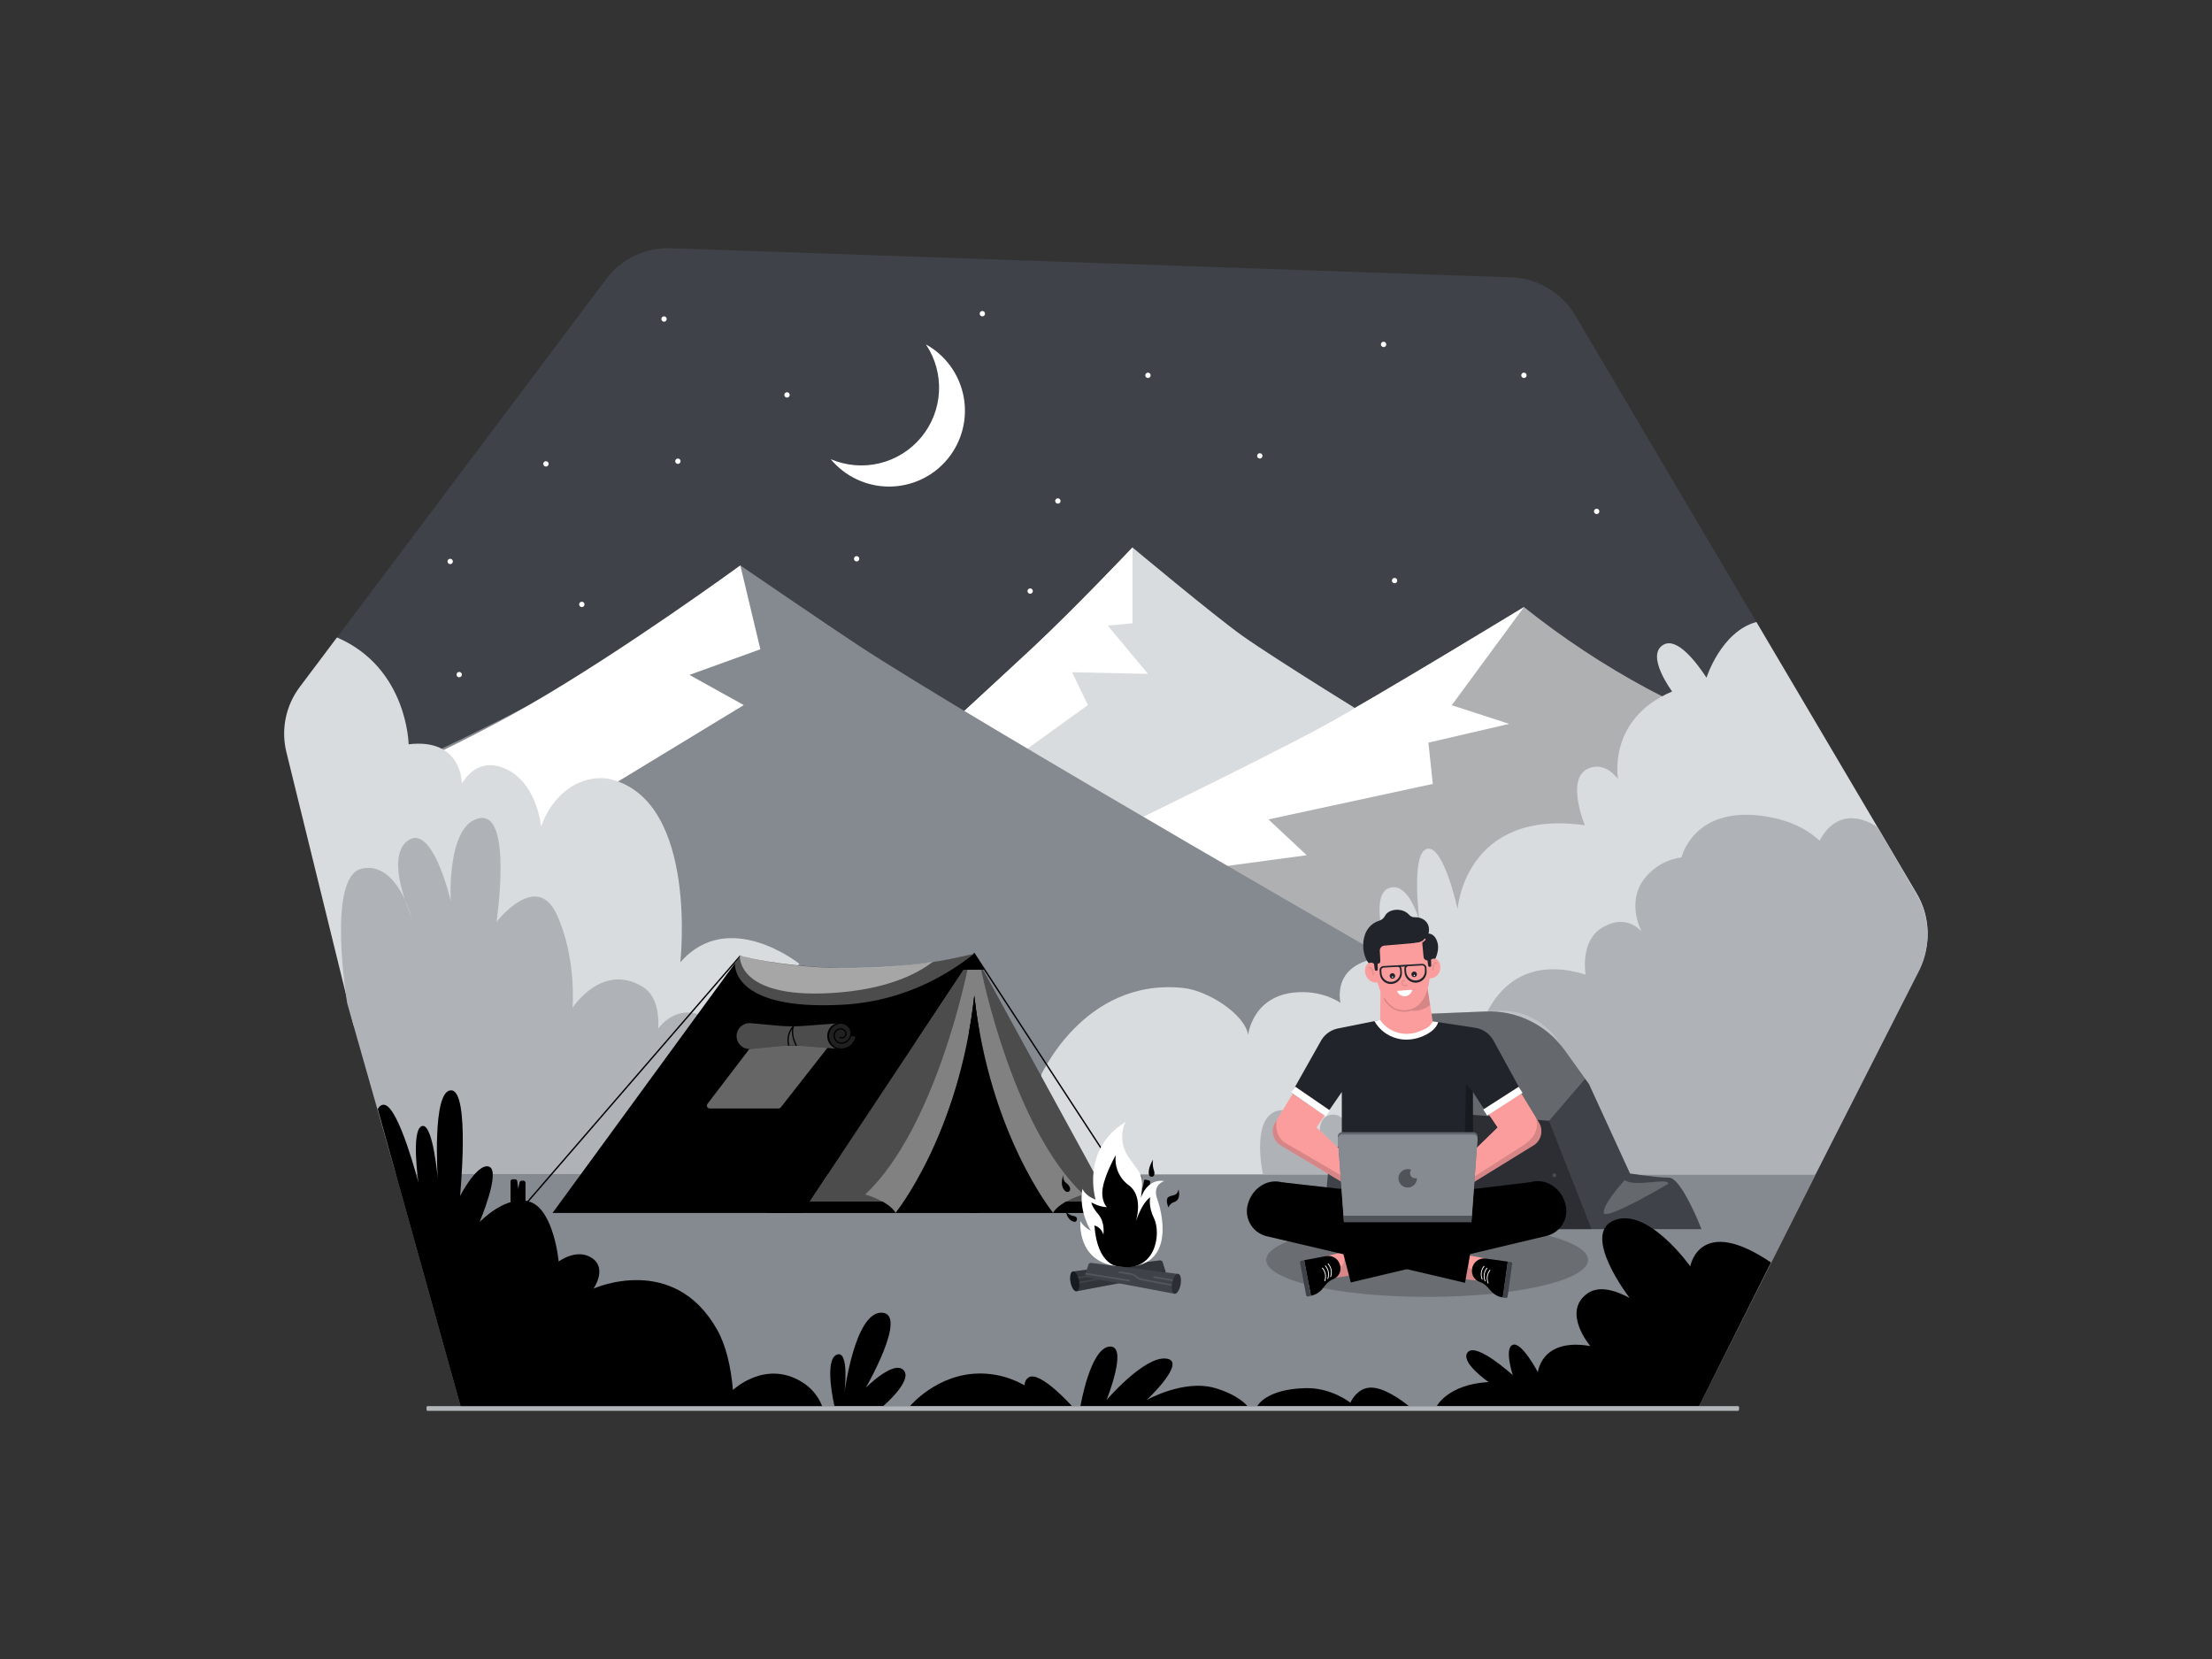 <svg class="gridItem__media" version="1.1" id="Layer_1" xmlns="http://www.w3.org/2000/svg" xmlns:xlink="http://www.w3.org/1999/xlink" x="0px" y="0px" width="1600" height="1200" viewBox="0 0 1600 1200" style="enable-background:new 0 0 1600 1200;" xml:space="preserve" fill="none">    
<rect x="0" y="0" width="1600" height="1200" fill="#333333" stroke="none"/>    
<path d="M1228.94 1017.07L1388.48 700.349C1392.7 691.967 1394.75 682.659 1394.44 673.279C1394.12 663.9 1391.45 654.749 1386.68 646.669L1139.41 228.109C1134.63 220.012 1127.88 213.25 1119.79 208.447C1111.71 203.644 1102.54 200.956 1093.14 200.629L485.141 179.549C476.13 179.237 467.177 181.105 459.043 184.994C450.909 188.884 443.835 194.68 438.421 201.889L217.131 496.529C212.043 503.302 208.559 511.14 206.939 519.455C205.32 527.769 205.607 536.342 207.781 544.529L333.111 1017.09L1228.94 1017.07Z" fill="#3F4249"/>
<path d="M286.391 849.48H1313.39L1228.98 1017.07H333.111L286.391 849.48Z" fill="#858990"/>
<path d="M819.16 396C819.16 396 777.6 440 747.09 468.45C725.58 488.53 659.92 548.9 659.92 548.9C659.92 548.9 711.78 581.27 732.49 593.32C748.61 602.7 797.73 631.73 797.73 631.73C797.73 631.73 897.23 583.34 929.93 565.9C948 556.24 1000.79 525 1000.79 525C1000.79 525 923.37 477.44 898.63 459.87C878 445.15 819.16 396 819.16 396Z" fill="#D9DCDE"/>
<path d="M659.92 548.86C659.92 548.86 725.58 488.5 747.09 468.41C777.6 439.93 819.16 396 819.16 396V450.81L801.28 452.55L830.35 487.41L775.47 486.25L786.88 510L695.27 576.06L659.92 548.86Z" fill="white"/>
<path d="M1102.3 439.119C1102.3 439.119 994.999 504.439 956.699 525.329C910.809 550.329 765.189 620.789 765.189 620.789L976.699 764.269L1352.84 654.569L1299.84 549.569C1299.84 549.569 1217.48 511.979 1191.47 498.079C1160.04 481.142 1130.19 461.409 1102.3 439.119Z" fill="#D9DCDE"/>
<path opacity="0.2" d="M1102.3 439.119C1102.3 439.119 994.999 504.439 956.699 525.329C910.809 550.329 765.189 620.789 765.189 620.789L976.699 764.269L1352.84 654.569L1299.84 549.569C1299.84 549.569 1217.48 511.979 1191.47 498.079C1160.04 481.142 1130.19 461.409 1102.3 439.119Z" fill="black"/>
<path d="M765.189 620.789C765.189 620.789 910.809 550.369 956.699 525.329C994.989 504.439 1102.3 439.119 1102.3 439.119L1050.09 510.119L1091.62 523.589L1033.21 537.179L1036.38 567.019L917.479 592.699L945.169 618.589L779.619 640.939L765.189 620.789Z" fill="white"/>
<path d="M535.49 409C535.49 409 599.09 452.48 620.16 466.35C704.39 521.82 1039.26 713.77 1039.26 713.77L835 798.77L234 642L219 588.56C219 588.56 334.25 535.89 381.78 510.42C434.77 482.09 535.49 409 535.49 409Z" fill="#858990"/>
<path d="M219.061 588.59C219.061 588.59 314.571 549.16 381.841 510.45C451.071 470.61 535.501 409 535.501 409L550.001 469.63L498.701 488.18L538.001 510L254.051 682.58L219.061 588.59Z" fill="white"/>
<path d="M243.75 461.08L216.75 497.02C211.768 503.654 208.322 511.312 206.662 519.44C205.002 527.568 205.168 535.964 207.15 544.02L255.75 741.64L521.83 751.7L578.19 697.11C578.19 697.11 526.919 656.11 492.09 696.06C492.09 696.06 504.969 581.53 443.329 564.06C425.219 558.94 401.57 569.62 391.39 597.76C391.39 597.76 388.34 563.7 362.7 554.9C348.49 550.03 339.38 558.27 334.079 566.6C334.079 566.6 334.36 533.74 295.57 538.37C295.56 538.41 294.85 483.1 243.75 461.08Z" fill="#D9DCDE"/>
<path d="M751.891 780C751.891 780 783.001 707 855.891 714.62C873.811 716.5 900.471 733.62 902.831 748.62C902.831 748.62 905.971 717.39 942.381 717.62C951.998 717.612 961.429 720.267 969.631 725.29C969.631 725.29 961.691 694.45 1004.35 692.29C1004.35 692.29 989.741 648.44 1004.35 642.52C1018.96 636.6 1026.78 666.46 1026.78 666.46C1026.78 666.46 1020.22 616.72 1032.28 613.97C1044.34 611.22 1054.28 657.54 1054.28 657.54C1054.28 657.54 1059.66 584.65 1146.37 596.95C1146.37 596.95 1129.9 557.65 1153.37 554.67C1159.96 553.83 1165.64 557.59 1170.37 563.43C1170.37 563.43 1162.29 520.24 1209.5 500.17C1209.5 500.17 1189.65 473.64 1203.44 466.24C1213.29 460.95 1227.21 479.24 1234.36 490.19C1234.36 490.19 1244.83 456.92 1270.44 449.9L1386.44 646.34C1391.28 654.538 1393.98 663.824 1394.28 673.34C1394.58 682.856 1392.48 692.294 1388.16 700.78L1312.53 849.56H788.531L751.891 780Z" fill="#D9DCDE"/>
<path d="M292.68 650.24C294.087 654.603 295.723 658.889 297.58 663.08C296.301 658.673 294.662 654.379 292.68 650.24Z" fill="#AFB3B8"/>
<path d="M521.819 751.711C521.219 743.441 515.639 738.351 509.609 735.431C488.609 725.251 476.169 744.031 476.169 744.031C476.699 730.801 473.929 719.271 464.749 713.701C435.379 695.891 414.129 729.001 414.129 729.001C414.129 729.001 417.249 692.751 402.569 661.191C387.889 629.631 359.139 666.811 359.139 666.811C359.139 666.811 371.009 587.441 346.949 591.811C322.889 596.181 325.999 651.631 325.999 651.631C325.999 651.631 313.189 595.891 295.379 607.771C283.829 615.471 288.179 636.441 292.669 650.241C294.657 654.377 296.296 658.672 297.569 663.081C295.712 658.89 294.077 654.604 292.669 650.241C287.219 638.831 277.039 624.521 261.319 628.401C236.009 634.651 251.129 725.631 251.129 725.631L286.379 849.491H450.379L521.819 751.711Z" fill="#AFB3B8"/>
<path d="M1313.2 849.541L913.559 849.481C913.559 849.481 905.559 813.811 920.669 804.821C935.779 795.831 955.049 824.281 955.049 824.281C955.049 824.281 951.399 805.821 964.839 806.281C971.609 806.531 975.679 814.531 976.839 822.531C976.839 822.531 972.789 763.231 1049.43 772.981C1049.43 772.981 1042.43 753.251 1069.68 748.091C1069.68 748.091 1082.68 685.091 1146.91 704.931C1146.91 704.931 1142.6 680.931 1158.65 671.181C1172.08 662.971 1181.6 667.841 1187.36 673.671C1187.36 673.671 1174.36 649.891 1192.77 631.781C1199.12 625.425 1207.39 621.338 1216.3 620.151C1216.3 620.151 1224.7 583.491 1274.65 590.151C1294.65 592.831 1307.76 600.231 1316.23 608.151C1316.23 608.151 1328.47 579.371 1358.09 598.251L1386 646.331C1390.91 654.5 1393.73 663.754 1394.22 673.274C1394.7 682.794 1392.83 692.286 1388.77 700.911L1313.2 849.541Z" fill="#AFB3B8"/>
<path d="M603.57 1017.07C603.57 1017.07 595.77 983.891 605.18 979.911C614.59 975.931 610.83 1007.37 610.83 1007.37C610.83 1007.37 618.28 948.901 637.76 949.491C657.24 950.081 626.25 1003.8 626.25 1003.8C626.25 1003.8 646.55 983.281 653.69 991.201C660.42 998.671 638.82 1017.07 638.82 1017.07H603.57Z" fill="black"/>
<path d="M1001 734.65C1001 734.65 997.189 756.71 989.589 773.45C981.989 790.19 978.929 811.45 978.929 819.1C978.929 826.75 962.199 831.27 962.199 831.27L956.869 889.1H1230.77C1230.77 889.1 1216.31 851.81 1207.18 851.81C1198.05 851.81 1179.03 848.81 1179.03 848.81L1149.36 784.14L1131.6 759.42C1125.13 750.419 1116.53 743.166 1106.56 738.314C1096.6 733.461 1085.58 731.161 1074.51 731.62L1001 734.65Z" fill="#3F4249"/>
<path opacity="0.2" d="M1001 734.65C1001 734.65 1021.54 738.45 1027.63 744.54C1033.72 750.63 1044.37 787.15 1044.37 787.15L1051.97 805.4L1120.45 810.73L1146.62 780.29L1125.8 751.29C1121.12 744.767 1114.88 739.511 1107.66 735.995C1100.44 732.48 1092.46 730.814 1084.44 731.15L1001 734.65Z" fill="white"/>
<path opacity="0.3" d="M997.73 889.101L1049.66 873.311L1151.23 889.101H997.73Z" fill="black"/>
<path opacity="0.3" d="M1051.94 805.4L1049.66 873.31L1151.23 889.1L1120.42 810.73L1051.94 805.4Z" fill="black"/>
<path d="M1122.89 850.1C1122.89 850.371 1122.97 850.636 1123.12 850.862C1123.27 851.087 1123.49 851.263 1123.74 851.366C1123.99 851.47 1124.26 851.497 1124.53 851.444C1124.79 851.391 1125.04 851.261 1125.23 851.069C1125.42 850.878 1125.55 850.633 1125.6 850.368C1125.66 850.102 1125.63 849.827 1125.53 849.576C1125.42 849.326 1125.25 849.112 1125.02 848.961C1124.8 848.811 1124.53 848.73 1124.26 848.73C1124.08 848.73 1123.9 848.766 1123.74 848.835C1123.57 848.904 1123.42 849.005 1123.29 849.132C1123.16 849.259 1123.06 849.41 1122.99 849.576C1122.93 849.742 1122.89 849.921 1122.89 850.1Z" fill="#514A4A"/>
<path opacity="0.3" d="M1009.91 769.84C1009.91 769.84 991.081 798 991.081 814.4C991.081 830.8 979.001 842.6 972.821 848.73C966.641 854.86 972.821 889.1 972.821 889.1H997.731C997.731 889.1 981.391 860.1 990.001 851.47C998.611 842.84 1001 824.56 1001 810.73C1001 796.9 1009.91 769.84 1009.91 769.84Z" fill="black"/>
<path opacity="0.2" d="M1206.77 856.239C1206.77 856.239 1160 883.999 1160 876.999C1160 869.999 1175.22 853.609 1175.22 853.609C1175.22 853.609 1176.74 854.989 1181.3 855.509C1190.73 856.559 1206.77 852.439 1206.77 856.239Z" fill="white"/>
<path d="M658.221 1017.07C658.221 1017.07 678.221 992.959 709.921 993.499C741.621 994.039 759.491 1017.07 759.491 1017.07H658.221Z" class="change-color-in-svg" fill="#4D61FC" style="fill: rgb(0, 0, 0);"/>
<path d="M909.42 1017.07C909.42 1017.07 915.56 1004.68 944.52 1004.07C963.22 1003.68 976.77 1014.63 976.77 1014.63C976.77 1014.63 981.62 1002.81 993.04 1003.73C1004.46 1004.65 1019.04 1017.07 1019.04 1017.07H909.42Z" class="change-color-in-svg" fill="#4D61FC" style="fill: rgb(0, 0, 0);"/>
<path d="M746.66 1017.07C746.66 1017.07 736 1001.78 744 996.371C752 990.961 775.4 1017.07 775.4 1017.07H746.66Z" fill="black"/>
<path d="M781.529 1017.07C781.529 1017.07 788.529 975.23 802.529 974.01C816.529 972.79 800.329 1012.75 800.329 1012.75C800.329 1012.75 827.579 980.85 843.469 982.69C859.359 984.53 829.469 1012.63 829.469 1012.63C829.469 1012.63 856.199 997.52 878.599 1003.95C896.219 1009.01 902.309 1017.07 902.309 1017.07H781.529Z" fill="black"/>
<path d="M1224.34 1017.06H1039.27C1039.27 1017.06 1047.37 1001.31 1076.72 999.67C1076.72 999.67 1055.37 984.94 1061.81 977.95C1068.25 970.96 1094.26 994.73 1094.26 994.73C1094.26 994.73 1087.81 975.17 1094.26 972.73C1100.71 970.29 1112.39 992.59 1112.39 992.59C1112.39 992.59 1114.77 967.48 1150.33 973.65C1150.33 973.65 1129.33 949 1148.23 935.59C1156.46 929.75 1168.16 933.14 1178.74 938.83C1178.74 938.83 1143.05 892.57 1167.55 882.69C1192.05 872.81 1222.62 916 1222.62 916C1222.62 916 1229.19 878.06 1280.98 913.18L1228.98 1017.07" fill="black"/>
<path d="M1257.27 1020.49H309.05C308.71 1020.49 308.48 1019.8 308.48 1018.78C308.48 1017.76 308.71 1017.07 309.05 1017.07H1257.39C1257.73 1017.07 1257.96 1017.75 1257.96 1018.78C1257.96 1019.81 1257.61 1020.49 1257.27 1020.49Z" fill="#B2B6BB"/>
<path d="M669.749 249.119C676.503 259.197 679.818 271.188 679.198 283.304C678.578 295.42 674.057 307.01 666.309 316.345C658.562 325.681 648.003 332.261 636.21 335.104C624.416 337.947 612.019 336.9 600.869 332.119C606.018 338.324 612.471 343.318 619.769 346.745C627.067 350.173 635.031 351.95 643.093 351.95C651.156 351.95 659.12 350.173 666.418 346.746C673.716 343.319 680.169 338.325 685.318 332.121C690.467 325.916 694.186 318.653 696.209 310.848C698.232 303.043 698.51 294.889 697.024 286.964C695.537 279.039 692.323 271.54 687.609 264.999C682.894 258.458 676.797 253.036 669.749 249.119Z" fill="white"/>
<path d="M830.35 273.411C830.732 273.411 831.105 273.298 831.422 273.086C831.74 272.873 831.987 272.572 832.133 272.219C832.279 271.867 832.317 271.479 832.243 271.104C832.168 270.73 831.985 270.386 831.715 270.116C831.445 269.846 831.101 269.662 830.726 269.588C830.352 269.513 829.964 269.552 829.611 269.698C829.259 269.844 828.957 270.091 828.745 270.409C828.533 270.726 828.42 271.099 828.42 271.481C828.423 271.992 828.627 272.481 828.988 272.843C829.349 273.204 829.839 273.408 830.35 273.411Z" fill="white"/>
<path d="M710.561 228.831C710.943 228.831 711.316 228.718 711.633 228.505C711.951 228.293 712.198 227.992 712.344 227.639C712.49 227.287 712.528 226.899 712.454 226.524C712.379 226.15 712.196 225.806 711.926 225.536C711.656 225.266 711.312 225.082 710.937 225.008C710.563 224.933 710.175 224.972 709.822 225.118C709.47 225.264 709.168 225.511 708.956 225.828C708.744 226.146 708.631 226.519 708.631 226.901C708.633 227.412 708.838 227.901 709.199 228.263C709.56 228.624 710.05 228.828 710.561 228.831Z" fill="white"/>
<path d="M1102.3 273.411C1102.68 273.411 1103.05 273.298 1103.37 273.086C1103.69 272.873 1103.94 272.572 1104.08 272.219C1104.23 271.867 1104.27 271.479 1104.19 271.104C1104.12 270.73 1103.93 270.386 1103.66 270.116C1103.39 269.846 1103.05 269.662 1102.68 269.588C1102.3 269.513 1101.91 269.552 1101.56 269.698C1101.21 269.844 1100.91 270.091 1100.69 270.409C1100.48 270.726 1100.37 271.099 1100.37 271.481C1100.37 271.993 1100.57 272.484 1100.93 272.846C1101.3 273.207 1101.79 273.411 1102.3 273.411Z" fill="white"/>
<path d="M325.629 408.049C326.011 408.049 326.384 407.936 326.701 407.724C327.019 407.512 327.266 407.211 327.412 406.858C327.558 406.505 327.597 406.117 327.522 405.743C327.448 405.369 327.264 405.025 326.994 404.755C326.724 404.485 326.38 404.301 326.006 404.227C325.631 404.152 325.243 404.19 324.891 404.336C324.538 404.482 324.237 404.73 324.024 405.047C323.812 405.365 323.699 405.738 323.699 406.119C323.702 406.631 323.906 407.12 324.267 407.481C324.629 407.843 325.118 408.047 325.629 408.049Z" fill="white"/>
<path d="M911.25 331.68C911.632 331.68 912.005 331.567 912.323 331.355C912.64 331.143 912.887 330.842 913.033 330.489C913.179 330.136 913.218 329.748 913.143 329.374C913.069 328.999 912.885 328.656 912.615 328.386C912.345 328.116 912.001 327.932 911.627 327.857C911.252 327.783 910.864 327.821 910.512 327.967C910.159 328.113 909.858 328.361 909.646 328.678C909.433 328.995 909.32 329.369 909.32 329.75C909.323 330.261 909.527 330.751 909.888 331.112C910.25 331.474 910.739 331.678 911.25 331.68Z" fill="white"/>
<path d="M1000.79 251.049C1001.17 251.049 1001.54 250.936 1001.86 250.724C1002.18 250.512 1002.43 250.211 1002.57 249.858C1002.72 249.505 1002.76 249.117 1002.68 248.743C1002.61 248.369 1002.42 248.025 1002.15 247.755C1001.88 247.485 1001.54 247.301 1001.17 247.227C1000.79 247.152 1000.4 247.19 1000.05 247.336C999.698 247.482 999.397 247.73 999.185 248.047C998.973 248.365 998.859 248.738 998.859 249.119C998.859 249.631 999.063 250.122 999.425 250.484C999.787 250.846 1000.28 251.049 1000.79 251.049Z" fill="white"/>
<path d="M1154.91 371.821C1155.29 371.821 1155.67 371.708 1155.98 371.496C1156.3 371.284 1156.55 370.982 1156.69 370.63C1156.84 370.277 1156.88 369.889 1156.8 369.514C1156.73 369.14 1156.55 368.796 1156.28 368.526C1156.01 368.256 1155.66 368.072 1155.29 367.998C1154.91 367.924 1154.52 367.962 1154.17 368.108C1153.82 368.254 1153.52 368.501 1153.31 368.819C1153.09 369.136 1152.98 369.509 1152.98 369.891C1152.98 370.403 1153.18 370.894 1153.55 371.256C1153.91 371.618 1154.4 371.821 1154.91 371.821Z" fill="white"/>
<path d="M1008.73 421.889C1009.11 421.889 1009.49 421.776 1009.8 421.564C1010.12 421.352 1010.37 421.051 1010.51 420.698C1010.66 420.345 1010.7 419.957 1010.62 419.583C1010.55 419.208 1010.37 418.864 1010.1 418.595C1009.83 418.325 1009.48 418.141 1009.11 418.066C1008.73 417.992 1008.34 418.03 1007.99 418.176C1007.64 418.322 1007.34 418.57 1007.13 418.887C1006.91 419.204 1006.8 419.578 1006.8 419.959C1006.8 420.471 1007 420.962 1007.37 421.324C1007.73 421.686 1008.22 421.889 1008.73 421.889Z" fill="white"/>
<path d="M765.19 364.309C765.571 364.309 765.945 364.196 766.262 363.984C766.579 363.772 766.827 363.47 766.973 363.118C767.119 362.765 767.157 362.377 767.083 362.003C767.008 361.628 766.824 361.284 766.554 361.015C766.285 360.745 765.941 360.561 765.566 360.486C765.192 360.412 764.804 360.45 764.451 360.596C764.099 360.742 763.797 360.99 763.585 361.307C763.373 361.624 763.26 361.997 763.26 362.379C763.262 362.89 763.467 363.38 763.828 363.741C764.189 364.102 764.679 364.307 765.19 364.309Z" fill="white"/>
<path d="M420.84 439.12C421.222 439.12 421.595 439.007 421.912 438.794C422.23 438.582 422.477 438.281 422.623 437.928C422.769 437.576 422.808 437.188 422.733 436.813C422.659 436.439 422.475 436.095 422.205 435.825C421.935 435.555 421.591 435.371 421.217 435.297C420.842 435.222 420.454 435.261 420.102 435.407C419.749 435.553 419.447 435.8 419.235 436.117C419.023 436.435 418.91 436.808 418.91 437.19C418.913 437.701 419.117 438.19 419.478 438.552C419.84 438.913 420.329 439.117 420.84 439.12Z" fill="white"/>
<path d="M490.34 335.54C490.722 335.54 491.095 335.426 491.412 335.214C491.73 335.002 491.977 334.701 492.123 334.348C492.269 333.996 492.308 333.608 492.233 333.233C492.159 332.859 491.975 332.515 491.705 332.245C491.435 331.975 491.091 331.791 490.717 331.717C490.342 331.642 489.954 331.681 489.602 331.827C489.249 331.973 488.947 332.22 488.735 332.537C488.523 332.855 488.41 333.228 488.41 333.61C488.413 334.121 488.617 334.61 488.978 334.972C489.34 335.333 489.829 335.537 490.34 335.54Z" fill="white"/>
<path d="M332.151 489.889C332.532 489.889 332.906 489.776 333.223 489.564C333.54 489.352 333.788 489.051 333.934 488.698C334.08 488.345 334.118 487.957 334.044 487.583C333.969 487.208 333.785 486.864 333.515 486.595C333.245 486.325 332.902 486.141 332.527 486.066C332.153 485.992 331.765 486.03 331.412 486.176C331.059 486.322 330.758 486.57 330.546 486.887C330.334 487.204 330.221 487.578 330.221 487.959C330.223 488.47 330.428 488.96 330.789 489.321C331.15 489.682 331.64 489.887 332.151 489.889Z" fill="white"/>
<path d="M569.26 287.59C569.642 287.59 570.015 287.477 570.332 287.265C570.65 287.053 570.897 286.752 571.043 286.399C571.189 286.046 571.227 285.658 571.153 285.284C571.078 284.91 570.895 284.566 570.625 284.296C570.355 284.026 570.011 283.842 569.637 283.768C569.262 283.693 568.874 283.731 568.521 283.877C568.169 284.023 567.867 284.271 567.655 284.588C567.443 284.906 567.33 285.279 567.33 285.66C567.333 286.172 567.537 286.661 567.898 287.022C568.26 287.384 568.749 287.588 569.26 287.59Z" fill="white"/>
<path d="M480.311 232.69C480.693 232.69 481.066 232.577 481.383 232.365C481.701 232.153 481.948 231.851 482.094 231.499C482.24 231.146 482.278 230.758 482.204 230.384C482.129 230.009 481.945 229.665 481.676 229.395C481.406 229.125 481.062 228.942 480.687 228.867C480.313 228.793 479.925 228.831 479.572 228.977C479.22 229.123 478.918 229.37 478.706 229.688C478.494 230.005 478.381 230.378 478.381 230.76C478.383 231.271 478.588 231.761 478.949 232.122C479.31 232.483 479.8 232.687 480.311 232.69Z" fill="white"/>
<path d="M619.619 406.12C620.001 406.12 620.374 406.007 620.692 405.794C621.009 405.582 621.256 405.281 621.403 404.928C621.549 404.576 621.587 404.188 621.512 403.813C621.438 403.439 621.254 403.095 620.984 402.825C620.714 402.555 620.37 402.371 619.996 402.297C619.622 402.222 619.234 402.261 618.881 402.407C618.528 402.553 618.227 402.8 618.015 403.117C617.803 403.435 617.689 403.808 617.689 404.19C617.692 404.701 617.896 405.19 618.258 405.552C618.619 405.913 619.108 406.117 619.619 406.12Z" fill="white"/>
<path d="M745.141 429.491C745.523 429.491 745.896 429.378 746.213 429.166C746.531 428.954 746.778 428.652 746.924 428.299C747.07 427.947 747.108 427.559 747.034 427.184C746.959 426.81 746.776 426.466 746.506 426.196C746.236 425.926 745.892 425.742 745.517 425.668C745.143 425.593 744.755 425.632 744.402 425.778C744.05 425.924 743.748 426.171 743.536 426.489C743.324 426.806 743.211 427.179 743.211 427.561C743.214 428.072 743.418 428.561 743.779 428.923C744.14 429.284 744.63 429.488 745.141 429.491Z" fill="white"/>
<path d="M394.891 337.46C395.273 337.46 395.646 337.346 395.963 337.134C396.281 336.922 396.528 336.621 396.674 336.268C396.82 335.916 396.858 335.527 396.784 335.153C396.709 334.779 396.526 334.435 396.256 334.165C395.986 333.895 395.642 333.711 395.267 333.637C394.893 333.562 394.505 333.6 394.152 333.747C393.8 333.893 393.498 334.14 393.286 334.457C393.074 334.775 392.961 335.148 392.961 335.53C392.964 336.041 393.168 336.53 393.529 336.891C393.891 337.253 394.38 337.457 394.891 337.46Z" fill="white"/>
<path d="M535.18 691L374.33 877L375.09 877.65L535.93 691.65L535.18 691Z" fill="black"/>
<path d="M535.569 691.35C535.569 691.35 612.279 712.35 704.719 689.91L580.319 877.36H399.689L535.569 691.35Z" class="change-color-in-svg" fill="#4D61FC" style="fill: rgb(0, 0, 0);"/>
<path d="M704.72 689.91L807.21 877.36H580.32L704.72 689.91Z" class="change-color-in-svg" fill="#4D61FC" style="fill: rgb(0, 0, 0);"/>
<path opacity="0.3" d="M704.72 689.91L807.21 877.36H580.32L704.72 689.91Z" fill="white"/>
<path d="M704.721 689.91L695.721 701.46H712.281L704.721 689.91Z" class="change-color-in-svg" fill="#4D61FC" style="fill: rgb(0, 0, 0);"/>
<path opacity="0.5" d="M704.721 689.91L695.721 701.46H712.281L704.721 689.91Z" fill="black"/>
<path opacity="0.3" d="M699.77 701.461C699.77 701.461 677.17 815.731 625.83 864.001C625.83 864.001 642.63 868.581 647.75 877.381C647.75 877.381 693.75 820.821 704.75 720.181C715.75 820.811 761.75 877.381 761.75 877.381C766.87 868.581 783.67 864.001 783.67 864.001C732.33 815.741 709.73 701.471 709.73 701.471L699.77 701.461Z" fill="white"/>
<path d="M559.369 877.361L565.749 869.131H638.329C638.329 869.131 645.589 873.031 647.749 877.361H559.369Z" class="change-color-in-svg" fill="#4D61FC" style="fill: rgb(0, 0, 0);"/>
<path d="M807.211 877.361L802.421 869.131H771.131C771.131 869.131 763.871 873.031 761.711 877.361H807.211Z" class="change-color-in-svg" fill="#4D61FC" style="fill: rgb(0, 0, 0);"/>
<g opacity="0.3">
<path opacity="0.3" d="M399.689 877.361L405.689 869.131H638.329C638.329 869.131 645.589 873.031 647.749 877.361H399.689Z" fill="black"/>
<path opacity="0.3" d="M807.209 877.361L802.419 869.131H771.129C771.129 869.131 763.869 873.031 761.709 877.361H807.209Z" fill="black"/>
</g>
<path d="M565.38 870.431L564.59 869.811L704.75 689.051L705.13 689.631L822.07 868.861L821.23 869.411L704.68 690.771L565.38 870.431Z" fill="black"/>
<path opacity="0.5" d="M546.53 747.5C552.72 749.23 575.62 754.43 608.33 747.89C608.845 747.792 609.377 747.852 609.857 748.062C610.338 748.271 610.743 748.621 611.021 749.066C611.299 749.51 611.436 750.028 611.415 750.552C611.393 751.076 611.213 751.58 610.9 752L567.9 806.81C567.662 807.116 567.359 807.364 567.013 807.537C566.667 807.71 566.287 807.804 565.9 807.81H503.65C503.166 807.808 502.692 807.67 502.282 807.414C501.872 807.158 501.541 806.792 501.326 806.359C501.111 805.925 501.021 805.44 501.066 804.958C501.111 804.477 501.289 804.017 501.58 803.63L543.76 748.39C544.081 747.984 544.516 747.682 545.009 747.524C545.502 747.365 546.032 747.357 546.53 747.5Z" fill="black"/>
<path opacity="0.4" d="M547.69 753.53C552.64 754.91 570.96 759.08 597.12 753.84C597.533 753.769 597.957 753.824 598.338 753.998C598.719 754.172 599.038 754.457 599.254 754.816C599.47 755.175 599.573 755.591 599.549 756.009C599.525 756.427 599.376 756.828 599.12 757.16L564.78 801C564.585 801.248 564.336 801.45 564.052 801.588C563.768 801.727 563.456 801.799 563.14 801.8H513.38C512.993 801.799 512.613 801.69 512.285 801.485C511.956 801.28 511.691 800.988 511.52 800.641C511.348 800.294 511.277 799.906 511.314 799.52C511.351 799.135 511.495 798.768 511.73 798.46L545.47 754.27C545.723 753.938 546.07 753.69 546.466 753.558C546.862 753.426 547.288 753.416 547.69 753.53Z" fill="white"/>
<path d="M608.359 758.83L583.57 756.76C576.279 756.109 568.943 756.15 561.659 756.88L542.169 758.82C539.676 758.82 537.286 757.829 535.523 756.066C533.76 754.304 532.77 751.913 532.77 749.419C532.77 746.926 533.76 744.536 535.523 742.773C537.286 741.01 539.676 740.02 542.169 740.02L562.58 741.88C568.954 742.461 575.366 742.518 581.75 742.049L607.909 740.049L608.359 758.83Z" class="change-color-in-svg" fill="#4D61FC" style="fill: rgb(0, 0, 0);"/>
<path opacity="0.3" d="M608.359 758.83L583.57 756.76C576.279 756.109 568.943 756.15 561.659 756.88L542.169 758.82C539.676 758.82 537.286 757.829 535.523 756.066C533.76 754.304 532.77 751.913 532.77 749.419C532.77 746.926 533.76 744.536 535.523 742.773C537.286 741.01 539.676 740.02 542.169 740.02L562.58 741.88C568.954 742.461 575.366 742.518 581.75 742.049L607.909 740.049L608.359 758.83Z" fill="white"/>
<path d="M607.78 750.529C608.245 750.723 608.752 750.796 609.253 750.742C609.754 750.688 610.233 750.509 610.647 750.221C611.06 749.933 611.395 749.546 611.619 749.094C611.843 748.643 611.95 748.143 611.93 747.639C611.877 746.828 611.552 746.058 611.007 745.454C610.463 744.85 609.731 744.447 608.93 744.309C608.335 744.191 607.723 744.191 607.129 744.312C606.534 744.432 605.97 744.669 605.468 745.01C604.967 745.351 604.538 745.788 604.207 746.296C603.876 746.804 603.649 747.373 603.54 747.969C603.326 749.075 603.447 750.219 603.887 751.256C604.327 752.293 605.066 753.175 606.01 753.789C606.721 754.228 607.526 754.491 608.359 754.557C609.192 754.623 610.029 754.49 610.8 754.169C612.529 753.565 613.964 752.329 614.818 750.709C615.671 749.089 615.879 747.206 615.4 745.439C614.94 743.829 613.953 742.419 612.597 741.437C611.24 740.454 609.594 739.955 607.92 740.019C605.537 740.077 603.265 741.037 601.563 742.706C599.862 744.376 598.858 746.629 598.755 749.011C598.652 751.392 599.458 753.724 601.009 755.534C602.56 757.343 604.741 758.496 607.11 758.759C609.959 759.084 612.824 758.293 615.102 756.552C617.381 754.81 618.896 752.254 619.33 749.419L615.49 748.879" class="change-color-in-svg" fill="#4D61FC" style="fill: rgb(0, 0, 0);"/>
<g opacity="0.5">
<g opacity="0.5">
<path opacity="0.5" d="M607.78 750.529C608.245 750.723 608.752 750.796 609.253 750.742C609.754 750.688 610.233 750.509 610.647 750.221C611.06 749.933 611.395 749.546 611.619 749.094C611.843 748.643 611.95 748.143 611.93 747.639C611.877 746.828 611.552 746.058 611.007 745.454C610.463 744.85 609.731 744.447 608.93 744.309C608.335 744.191 607.723 744.191 607.129 744.312C606.534 744.432 605.97 744.669 605.468 745.01C604.967 745.351 604.538 745.788 604.207 746.296C603.876 746.804 603.649 747.373 603.54 747.969C603.326 749.075 603.447 750.219 603.887 751.256C604.327 752.293 605.066 753.175 606.01 753.789C606.721 754.228 607.526 754.491 608.359 754.557C609.192 754.623 610.029 754.49 610.8 754.169C612.529 753.565 613.964 752.329 614.818 750.709C615.671 749.089 615.879 747.206 615.4 745.439C614.94 743.829 613.953 742.419 612.597 741.437C611.24 740.454 609.594 739.955 607.92 740.019C605.537 740.077 603.265 741.037 601.563 742.706C599.862 744.376 598.858 746.629 598.755 749.011C598.652 751.392 599.458 753.724 601.009 755.534C602.56 757.343 604.741 758.496 607.11 758.759C609.959 759.084 612.824 758.293 615.102 756.552C617.381 754.81 618.896 752.254 619.33 749.419L615.49 748.879" fill="white"/>
</g>
</g>
<path d="M554.699 877.359V854.559C554.699 854.153 554.86 853.764 555.147 853.477C555.434 853.19 555.823 853.029 556.229 853.029H557.999C558.372 853.029 558.733 853.165 559.013 853.412C559.293 853.658 559.473 853.999 559.519 854.369L560.249 859.909L561.249 855.279C561.323 854.936 561.512 854.629 561.785 854.408C562.058 854.188 562.398 854.068 562.749 854.069H563.999C564.405 854.069 564.794 854.23 565.081 854.517C565.368 854.804 565.529 855.193 565.529 855.599V877.359H554.699Z" class="change-color-in-svg" fill="#4D61FC" style="fill: rgb(0, 0, 0);"/>
<path d="M821 877.359V851.089C821 850.874 821.085 850.668 821.237 850.517C821.389 850.365 821.595 850.279 821.81 850.279H824.92C825.123 850.279 825.319 850.354 825.469 850.491C825.619 850.628 825.712 850.817 825.73 851.019L826.56 859.909L827.56 853.959C827.579 853.849 827.62 853.743 827.682 853.649C827.743 853.555 827.823 853.474 827.917 853.412C828.011 853.35 828.116 853.308 828.227 853.289C828.337 853.27 828.451 853.273 828.56 853.299L831.21 853.919C831.389 853.96 831.549 854.06 831.663 854.204C831.778 854.348 831.84 854.526 831.84 854.709V877.359H821Z" class="change-color-in-svg" fill="#4D61FC" style="fill: rgb(0, 0, 0);"/>
<path d="M369.279 877.359V854.559C369.279 854.153 369.44 853.764 369.727 853.477C370.014 853.19 370.404 853.029 370.809 853.029H372.589C372.962 853.029 373.323 853.165 373.603 853.412C373.883 853.658 374.063 853.999 374.109 854.369L374.839 859.909L375.839 855.279C375.913 854.936 376.102 854.629 376.375 854.408C376.648 854.188 376.988 854.068 377.339 854.069H378.559C378.965 854.069 379.354 854.23 379.641 854.517C379.928 854.804 380.089 855.193 380.089 855.599V877.359H369.279Z" class="change-color-in-svg" fill="#4D61FC" style="fill: rgb(0, 0, 0);"/>
<g opacity="0.5">
<path opacity="0.5" d="M554.699 877.359V854.559C554.699 854.153 554.86 853.764 555.147 853.477C555.434 853.19 555.823 853.029 556.229 853.029H557.999C558.372 853.029 558.733 853.165 559.013 853.412C559.293 853.658 559.473 853.999 559.519 854.369L560.249 859.909L561.249 855.279C561.323 854.936 561.512 854.629 561.785 854.408C562.058 854.188 562.398 854.068 562.749 854.069H563.999C564.405 854.069 564.794 854.23 565.081 854.517C565.368 854.804 565.529 855.193 565.529 855.599V877.359H554.699Z" fill="black"/>
<path opacity="0.5" d="M369.279 877.359V854.559C369.279 854.153 369.44 853.764 369.727 853.477C370.014 853.19 370.404 853.029 370.809 853.029H372.589C372.962 853.029 373.323 853.165 373.603 853.412C373.883 853.658 374.063 853.999 374.109 854.369L374.839 859.909L375.839 855.279C375.913 854.936 376.102 854.629 376.375 854.408C376.648 854.188 376.988 854.068 377.339 854.069H378.559C378.965 854.069 379.354 854.23 379.641 854.517C379.928 854.804 380.089 855.193 380.089 855.599V877.359H369.279Z" fill="black"/>
<path opacity="0.5" d="M821 877.359V851.089C821 850.874 821.085 850.668 821.237 850.517C821.389 850.365 821.595 850.279 821.81 850.279H824.92C825.123 850.279 825.319 850.354 825.469 850.491C825.619 850.628 825.712 850.817 825.73 851.019L826.56 859.909L827.56 853.959C827.579 853.849 827.62 853.743 827.682 853.649C827.743 853.555 827.823 853.474 827.917 853.412C828.011 853.35 828.116 853.308 828.227 853.289C828.337 853.27 828.451 853.273 828.56 853.299L831.21 853.919C831.389 853.96 831.549 854.06 831.663 854.204C831.778 854.348 831.84 854.526 831.84 854.709V877.359H821Z" fill="black"/>
</g>
<path opacity="0.3" d="M531.639 696.729C531.639 696.729 527.819 731.279 609.639 726.729C659.309 723.989 691.899 699.789 704.639 689.859C704.639 689.859 670.639 699.239 619.259 700.099C581.929 700.719 554.049 694.959 535.499 691.309L531.639 696.729Z" fill="white"/>
<path opacity="0.5" d="M535.151 691.189C535.151 691.189 532.351 722.099 600.491 718.339C641.841 716.059 664.041 703.999 674.671 695.729C674.671 695.729 652.301 700.279 609.671 700.179C567.041 700.079 535.151 691.189 535.151 691.189Z" fill="white"/>
<path d="M647.75 877.36C647.75 877.36 693.75 820.8 704.75 720.16C715.75 820.79 761.75 877.36 761.75 877.36H647.75Z" fill="black"/>
<path d="M700.88 746.681C700.88 746.681 702.34 738.101 702.77 735.211C703.33 731.481 704.71 720.211 704.71 720.211C704.71 720.211 705.98 730.681 706.49 734.211C706.95 737.341 708.49 746.751 708.49 746.751V877.361H700.82V746.681H700.88Z" class="change-color-in-svg" fill="#4D61FC" style="fill: rgb(0, 0, 0);"/>
<path d="M608.36 759.28C607.925 759.281 607.491 759.258 607.06 759.21C604.889 758.948 602.867 757.975 601.307 756.443C599.748 754.91 598.74 752.905 598.44 750.74C598.256 749.374 598.36 747.984 598.747 746.661C599.134 745.338 599.794 744.111 600.684 743.059C601.575 742.008 602.677 741.154 603.918 740.555C605.159 739.956 606.512 739.623 607.89 739.58C609.042 739.523 610.192 739.723 611.257 740.164C612.323 740.604 613.278 741.276 614.053 742.13C614.829 742.983 615.405 743.998 615.742 745.101C616.078 746.205 616.167 747.368 616 748.51L619.38 748.98C619.496 748.997 619.6 749.059 619.671 749.152C619.742 749.246 619.774 749.363 619.76 749.48C619.352 752.209 617.976 754.701 615.883 756.5C613.79 758.299 611.12 759.286 608.36 759.28ZM608.15 740.47H607.93C605.739 740.642 603.687 741.611 602.161 743.192C600.635 744.773 599.74 746.858 599.646 749.054C599.551 751.249 600.263 753.404 601.647 755.111C603.031 756.817 604.992 757.959 607.16 758.32C609.818 758.622 612.492 757.913 614.652 756.335C616.812 754.757 618.3 752.424 618.82 749.8L615.82 749.38C615.476 750.571 614.854 751.663 614.006 752.567C613.158 753.471 612.107 754.161 610.94 754.58C610.106 754.929 609.201 755.074 608.3 755.003C607.399 754.932 606.528 754.646 605.76 754.17C604.736 753.504 603.934 752.548 603.457 751.424C602.98 750.3 602.848 749.059 603.08 747.86C603.199 747.206 603.448 746.583 603.811 746.027C604.175 745.47 604.645 744.992 605.195 744.62C605.746 744.247 606.365 743.988 607.016 743.858C607.668 743.727 608.339 743.728 608.99 743.86C609.893 744.019 610.716 744.478 611.327 745.161C611.938 745.845 612.302 746.714 612.36 747.63C612.371 748.227 612.227 748.817 611.944 749.342C611.66 749.868 611.245 750.311 610.74 750.63C610.276 750.936 609.744 751.123 609.191 751.174C608.638 751.224 608.081 751.137 607.57 750.92C607.51 750.898 607.456 750.864 607.411 750.819C607.365 750.775 607.33 750.722 607.307 750.663C607.283 750.604 607.273 750.541 607.275 750.478C607.278 750.415 607.294 750.353 607.323 750.296C607.351 750.239 607.391 750.189 607.44 750.149C607.489 750.109 607.546 750.08 607.607 750.063C607.668 750.046 607.732 750.043 607.794 750.053C607.857 750.062 607.917 750.085 607.97 750.12C608.344 750.269 608.749 750.325 609.149 750.283C609.55 750.241 609.934 750.103 610.27 749.88C610.65 749.645 610.962 749.315 611.174 748.921C611.387 748.528 611.492 748.086 611.48 747.64C611.425 746.93 611.134 746.259 610.654 745.733C610.174 745.208 609.532 744.858 608.83 744.74C608.292 744.63 607.738 744.629 607.199 744.738C606.661 744.846 606.151 745.062 605.697 745.371C605.244 745.681 604.858 746.079 604.561 746.54C604.264 747.002 604.063 747.519 603.97 748.06C603.771 749.076 603.881 750.129 604.286 751.082C604.69 752.036 605.371 752.846 606.24 753.41C606.892 753.816 607.632 754.059 608.398 754.118C609.164 754.177 609.933 754.051 610.64 753.75C611.715 753.35 612.678 752.696 613.448 751.845C614.217 750.994 614.77 749.97 615.06 748.86V748.75C615.267 747.701 615.226 746.619 614.94 745.59C614.517 744.115 613.625 742.818 612.401 741.895C611.176 740.971 609.684 740.471 608.15 740.47Z" class="change-color-in-svg" fill="#4D61FC" style="fill: rgb(0, 0, 0);"/>
<g opacity="0.5">
<g opacity="0.5">
<g opacity="0.5">
<path opacity="0.5" d="M608.36 759.28C607.925 759.281 607.491 759.258 607.06 759.21C604.889 758.948 602.867 757.975 601.307 756.443C599.748 754.91 598.74 752.905 598.44 750.74C598.256 749.374 598.36 747.984 598.747 746.661C599.134 745.338 599.794 744.111 600.684 743.059C601.575 742.008 602.677 741.154 603.918 740.555C605.159 739.956 606.512 739.623 607.89 739.58C609.042 739.523 610.192 739.723 611.257 740.164C612.323 740.604 613.278 741.276 614.053 742.13C614.829 742.983 615.405 743.998 615.742 745.101C616.078 746.205 616.167 747.368 616 748.51L619.38 748.98C619.496 748.997 619.6 749.059 619.671 749.152C619.742 749.246 619.774 749.363 619.76 749.48C619.352 752.209 617.976 754.701 615.883 756.5C613.79 758.299 611.12 759.286 608.36 759.28ZM608.15 740.47H607.93C605.739 740.642 603.687 741.611 602.161 743.192C600.635 744.773 599.74 746.858 599.646 749.054C599.551 751.249 600.263 753.404 601.647 755.111C603.031 756.817 604.992 757.959 607.16 758.32C609.818 758.622 612.492 757.913 614.652 756.335C616.812 754.757 618.3 752.424 618.82 749.8L615.82 749.38C615.476 750.571 614.854 751.663 614.006 752.567C613.158 753.471 612.107 754.161 610.94 754.58C610.106 754.929 609.201 755.074 608.3 755.003C607.399 754.932 606.528 754.646 605.76 754.17C604.736 753.504 603.934 752.548 603.457 751.424C602.98 750.3 602.848 749.059 603.08 747.86C603.199 747.206 603.448 746.583 603.811 746.027C604.175 745.47 604.645 744.992 605.195 744.62C605.746 744.247 606.365 743.988 607.016 743.858C607.668 743.727 608.339 743.728 608.99 743.86C609.893 744.019 610.716 744.478 611.327 745.161C611.938 745.845 612.302 746.714 612.36 747.63C612.371 748.227 612.227 748.817 611.944 749.342C611.66 749.868 611.245 750.311 610.74 750.63C610.276 750.936 609.744 751.123 609.191 751.174C608.638 751.224 608.081 751.137 607.57 750.92C607.51 750.898 607.456 750.864 607.411 750.819C607.365 750.775 607.33 750.722 607.307 750.663C607.283 750.604 607.273 750.541 607.275 750.478C607.278 750.415 607.294 750.353 607.323 750.296C607.351 750.239 607.391 750.189 607.44 750.149C607.489 750.109 607.546 750.08 607.607 750.063C607.668 750.046 607.732 750.043 607.794 750.053C607.857 750.062 607.917 750.085 607.97 750.12C608.344 750.269 608.749 750.325 609.149 750.283C609.55 750.241 609.934 750.103 610.27 749.88C610.65 749.645 610.962 749.315 611.174 748.921C611.387 748.528 611.492 748.086 611.48 747.64C611.425 746.93 611.134 746.259 610.654 745.733C610.174 745.208 609.532 744.858 608.83 744.74C608.292 744.63 607.738 744.629 607.199 744.738C606.661 744.846 606.151 745.062 605.697 745.371C605.244 745.681 604.858 746.079 604.561 746.54C604.264 747.002 604.063 747.519 603.97 748.06C603.771 749.076 603.881 750.129 604.286 751.082C604.69 752.036 605.371 752.846 606.24 753.41C606.892 753.816 607.632 754.059 608.398 754.118C609.164 754.177 609.933 754.051 610.64 753.75C611.715 753.35 612.678 752.696 613.448 751.845C614.217 750.994 614.77 749.97 615.06 748.86V748.75C615.267 747.701 615.226 746.619 614.94 745.59C614.517 744.115 613.625 742.818 612.401 741.895C611.176 740.971 609.684 740.471 608.15 740.47Z" fill="black"/>
</g>
</g>
</g>
<path d="M570.109 756.359C569.451 753.943 569.397 751.402 569.953 748.96C570.51 746.519 571.659 744.252 573.299 742.359H574.389L574.309 742.559C574.249 742.699 572.039 747.469 576.369 756.139L576.469 756.349H575.469C572.689 750.689 572.599 746.629 572.939 744.349C571.766 746.071 570.985 748.029 570.652 750.085C570.318 752.141 570.44 754.245 571.009 756.249V756.359H570.109Z" fill="black"/>
<path d="M565.509 872.64L554.699 865.06V863.84L565.509 871.42V872.64Z" fill="black"/>
<path d="M554.699 872.6V871.46L565.509 865.57V866.71L554.699 872.6Z" fill="black"/>
<path d="M831.8 872.64L821 865.06V863.84L831.82 871.42L831.8 872.64Z" fill="black"/>
<path d="M821 872.6V871.46L831.82 865.57V866.71L821 872.6Z" fill="black"/>
<path d="M273.211 802.2C274.441 800.07 275.991 798.87 277.971 799.13C288.511 800.52 302.651 855.43 302.651 855.43C302.651 855.43 297.131 817.2 305.181 814.52C313.231 811.84 316.671 852.83 316.671 852.83C316.671 852.83 312.261 788.66 326.251 788.66C340.241 788.66 332.761 865.09 332.761 865.09C332.761 865.09 345.441 840.51 353.911 843.93C362.381 847.35 346.911 883.93 346.911 883.93C346.911 883.93 366.471 863.46 383.561 869.4C400.651 875.34 404.111 912.49 404.111 912.49C404.111 912.49 417.251 902.49 428.331 910.07C439.411 917.65 429.331 932.07 429.331 932.07C429.331 932.07 487.151 905.87 518.671 961.72C525.171 973.23 528.671 988.48 530.161 1005.42C530.161 1005.42 553.411 983.17 580.081 999.66C586.715 1003.69 591.839 1009.8 594.661 1017.03H333.111L273.211 802.2Z" fill="black"/>
<path d="M841 913L843.06 919.67C843.139 919.93 843.163 920.204 843.129 920.474C843.096 920.744 843.006 921.004 842.865 921.237C842.725 921.47 842.537 921.67 842.314 921.826C842.091 921.982 841.837 922.089 841.57 922.14L778.69 934L776 919.68L838.84 911.68C839.299 911.598 839.772 911.687 840.17 911.931C840.568 912.174 840.863 912.554 841 913Z" fill="#3F4249"/>
<path opacity="0.2" d="M841 913L843.06 919.67C843.139 919.93 843.163 920.204 843.129 920.474C843.096 920.744 843.006 921.004 842.865 921.237C842.725 921.47 842.537 921.67 842.314 921.826C842.091 921.982 841.837 922.089 841.57 922.14L778.69 934L776 919.68L838.84 911.68C839.299 911.598 839.772 911.687 840.17 911.931C840.568 912.174 840.863 912.554 841 913Z" fill="black"/>
<path d="M778.739 933.999C780.419 933.689 781.189 930.219 780.449 926.259C779.709 922.299 777.749 919.339 776.059 919.649C774.369 919.959 773.619 923.429 774.349 927.389C775.079 931.349 777.059 934.339 778.739 933.999Z" fill="#21252B"/>
<path opacity="0.3" d="M778.739 933.999C780.419 933.689 781.189 930.219 780.449 926.259C779.709 922.299 777.749 919.339 776.059 919.649C774.369 919.959 773.619 923.429 774.349 927.389C775.079 931.349 777.059 934.339 778.739 933.999Z" fill="black"/>
<path opacity="0.3" d="M780.679 928.34L801.959 924.34C803.648 924.024 805.224 923.268 806.529 922.15C807.765 921.085 809.276 920.392 810.889 920.15L818.739 918.97C818.873 918.933 818.99 918.849 819.066 918.733C819.142 918.617 819.174 918.477 819.154 918.339C819.134 918.201 819.065 918.076 818.959 917.986C818.853 917.895 818.718 917.847 818.579 917.85L810.729 919C808.907 919.27 807.198 920.05 805.799 921.25C804.658 922.234 803.279 922.903 801.799 923.19L780.619 927.19L780.679 928.34Z" fill="#61656D"/>
<g opacity="0.3">
<path opacity="0.3" d="M811.54 925H811.63L843.08 920V919.83C843.02 919.6 842.8 918.91 842.8 918.91L811.49 923.91C811.342 923.935 811.21 924.017 811.122 924.139C811.034 924.26 810.997 924.412 811.02 924.56C811.05 924.679 811.116 924.786 811.209 924.865C811.302 924.944 811.418 924.991 811.54 925Z" fill="black"/>
</g>
<path opacity="0.3" d="M780.091 924.82L793.63 922.49C793.708 922.481 793.783 922.456 793.85 922.418C793.918 922.379 793.977 922.327 794.023 922.264C794.07 922.202 794.103 922.13 794.121 922.054C794.139 921.979 794.141 921.9 794.127 921.823C794.113 921.747 794.084 921.674 794.041 921.609C793.998 921.544 793.942 921.488 793.877 921.446C793.812 921.403 793.738 921.375 793.662 921.362C793.585 921.349 793.506 921.351 793.43 921.37L779.73 923.73L780.091 924.82Z" fill="#61656D"/>
<path d="M808.681 916.001C778.561 913.001 781.471 883.331 781.471 883.331C783.235 886.298 785.847 888.67 788.971 890.141C788.971 890.141 779.971 876.081 782.971 859.901C782.971 859.901 784.781 864.901 792.491 867.741C792.491 867.741 781.411 831.511 814.121 811.561C814.121 811.561 807.121 824.151 816.851 837.821C825.541 850.041 827.681 849.991 825.251 866.531C825.251 866.531 829.251 852.271 842.251 854.291C842.251 854.291 833.251 856.641 837.031 867.191C842.281 881.761 848.761 919.931 808.681 916.001Z" fill="white"/>
<path d="M808.671 916C808.671 916 793.721 915.51 791.611 886.4C793.179 886.859 794.601 887.717 795.738 888.889C796.875 890.062 797.69 891.509 798.101 893.09C798.101 893.09 799.551 884.35 794.471 878.38C789.391 872.41 789.471 869.74 789.471 869.74C789.471 869.74 795.141 873.12 800.681 873.15C800.681 873.15 795.981 868.9 797.681 859C799.381 849.1 807.071 835.5 807.071 835.5C806.538 839.673 807.143 843.913 808.82 847.771C810.497 851.629 813.186 854.963 816.601 857.42C828.601 866.5 820.521 886.88 820.521 886.88C820.521 886.88 824.861 870.88 832.001 866.02C832.001 866.02 830.341 872.15 834.601 880.87C840.351 892.6 835.791 921.19 808.671 916Z" class="change-color-in-svg" fill="#4D61FC" style="fill: rgb(0, 0, 0);"/>
<path d="M830.999 849.181C830.679 847.241 830.999 843.961 833.999 838.801C833.723 840.796 833.781 842.824 834.169 844.801C834.869 847.151 835.17 848.021 835.01 849.181C835.01 849.713 834.798 850.223 834.422 850.599C834.046 850.975 833.536 851.186 833.004 851.186C832.473 851.186 831.963 850.975 831.587 850.599C831.211 850.223 830.999 849.713 830.999 849.181Z" class="change-color-in-svg" fill="#4D61FC" style="fill: rgb(0, 0, 0);"/>
<path d="M852.44 860.34C851.44 865.8 847.3 864.04 845 865.99C842.7 867.94 845.16 873.39 845.16 873.39C845.501 872.466 846.049 871.633 846.761 870.954C847.473 870.275 848.331 869.767 849.27 869.47C854.72 867.79 852.44 860.34 852.44 860.34Z" class="change-color-in-svg" fill="#4D61FC" style="fill: rgb(0, 0, 0);"/>
<path d="M770.629 861.599C769.049 860.289 766.489 856.829 769.369 849.289C769.369 849.289 768.059 853.459 771.199 855.659C773.949 857.589 775.019 860.789 773.149 861.899C772.748 862.11 772.293 862.194 771.843 862.14C771.393 862.087 770.97 861.898 770.629 861.599Z" class="change-color-in-svg" fill="#4D61FC" style="fill: rgb(0, 0, 0);"/>
<path d="M777.54 883.75C775.16 883.75 772.2 881.68 771.08 876.75C771.08 876.75 774.08 879.28 776.6 879.58C780.2 880 779.15 883.73 777.54 883.75Z" class="change-color-in-svg" fill="#4D61FC" style="fill: rgb(0, 0, 0);"/>
<path d="M787.241 914.851L785.181 921.521C785.1 921.781 785.075 922.055 785.108 922.326C785.141 922.596 785.23 922.857 785.371 923.09C785.512 923.324 785.7 923.524 785.924 923.68C786.148 923.835 786.403 923.941 786.671 923.991L849.511 935.821L852.171 921.491L789.331 913.491C788.877 913.432 788.418 913.536 788.035 913.785C787.652 914.035 787.37 914.412 787.241 914.851Z" fill="#3F4249"/>
<path d="M853.921 929.19C854.661 925.19 853.921 921.76 852.211 921.45C850.501 921.14 848.561 924.09 847.831 928.06C847.101 932.03 847.831 935.49 849.541 935.8C851.251 936.11 853.181 933.15 853.921 929.19Z" fill="#3F4249"/>
<path opacity="0.3" d="M853.921 929.19C854.661 925.19 853.921 921.76 852.211 921.45C850.501 921.14 848.561 924.09 847.831 928.06C847.101 932.03 847.831 935.49 849.541 935.8C851.251 936.11 853.181 933.15 853.921 929.19Z" fill="black"/>
<path opacity="0.3" d="M847.53 930.15L826.25 926.15C824.56 925.834 822.984 925.079 821.679 923.96C820.444 922.895 818.932 922.202 817.32 921.96L809.469 920.78C809.335 920.744 809.219 920.66 809.143 920.543C809.066 920.427 809.035 920.287 809.055 920.15C809.074 920.012 809.143 919.886 809.249 919.796C809.355 919.706 809.49 919.658 809.63 919.66L817.479 920.84C819.302 921.111 821.011 921.891 822.409 923.09C823.551 924.074 824.93 924.743 826.409 925.03L847.59 929.03L847.53 930.15Z" fill="#868A91"/>
<path opacity="0.3" d="M816.659 926.849H816.569L785.119 921.789V921.619C785.179 921.389 785.399 920.699 785.399 920.699L816.709 925.699C816.783 925.705 816.854 925.725 816.92 925.759C816.986 925.793 817.044 925.839 817.092 925.895C817.14 925.951 817.176 926.016 817.199 926.086C817.221 926.157 817.23 926.231 817.224 926.304C817.218 926.378 817.198 926.449 817.164 926.515C817.131 926.581 817.084 926.639 817.028 926.687C816.972 926.735 816.907 926.771 816.837 926.794C816.767 926.817 816.693 926.825 816.619 926.819L816.659 926.849Z" fill="#868A91"/>
<path opacity="0.3" d="M848.119 926.629L834.579 924.299C834.438 924.265 834.316 924.178 834.237 924.057C834.158 923.935 834.128 923.788 834.153 923.646C834.179 923.503 834.258 923.375 834.374 923.289C834.49 923.202 834.635 923.163 834.779 923.179L848.479 925.539L848.119 926.629Z" fill="#868A91"/>
<path opacity="0.2" d="M1032.28 938.089C1096.57 938.089 1148.69 926.117 1148.69 911.349C1148.69 896.581 1096.57 884.609 1032.28 884.609C967.988 884.609 915.869 896.581 915.869 911.349C915.869 926.117 967.988 938.089 1032.28 938.089Z" fill="black"/>
<path d="M1099.64 789.74L1113 811.67C1114.71 814.327 1115.31 817.546 1114.69 820.643C1114.06 823.739 1112.25 826.468 1109.64 828.25L1058.72 859.61L1049.79 848.11L1083.23 815.5L1076.42 805.44L1099.64 789.74Z" fill="#FC9D9D"/>
<path d="M935.879 789.74L922.539 811.67C920.829 814.326 920.222 817.544 920.848 820.641C921.473 823.737 923.282 826.467 925.889 828.25L978.299 859.61L987.229 848.11L952.299 815.5L959.109 805.44L935.879 789.74Z" fill="#FC9D9D"/>
<path d="M1036.28 738.721L999.941 737.461L968.281 743.811C965.748 744.255 963.336 745.226 961.202 746.661C959.068 748.096 957.258 749.963 955.891 752.141L934.221 790.601L958.701 807.111L970.571 789.851V862.691H1065.38V789.851L1076.05 806.271L1101.05 790.581L1079.9 752.001C1078.5 749.701 1076.6 747.738 1074.36 746.25C1072.11 744.762 1069.57 743.786 1066.9 743.391L1036.24 738.751" fill="#21252B"/>
<path d="M998.68 702.301L998.33 737.611C998.324 738.401 998.573 739.173 999.04 739.811L999.36 740.361C1007.75 753.361 1028.26 749.201 1034.86 742.491C1035.4 742.038 1035.82 741.453 1036.07 740.792C1036.31 740.132 1036.39 739.418 1036.28 738.721L1030.38 699.721L998.68 702.301Z" fill="#FC9D9D"/>
<path d="M1033.84 686.249C1033.84 686.249 1040.29 728.879 1016.77 730.609C993.771 732.339 993.091 689.239 993.091 689.239L992.471 676.889L1022 671.699L1029.47 675.549L1033.84 686.249Z" fill="#FC9D9D"/>
<path opacity="0.15" d="M1034.39 727.07L1032.66 715.35C1030.54 722.91 1026.13 729.2 1018.42 730.46H1018.5L1016.85 730.69C1010.71 731.16 1005.6 728.33 1001.75 722.28C1001.68 722.164 1001.56 722.083 1001.43 722.053C1001.3 722.023 1001.16 722.047 1001.04 722.12C1000.93 722.193 1000.84 722.308 1000.81 722.441C1000.78 722.575 1000.81 722.714 1000.88 722.83C1004.97 729.28 1010.4 732.27 1016.88 731.83C1018.24 731.733 1019.58 731.471 1020.88 731.05C1025.73 731.535 1030.58 730.107 1034.39 727.07Z" fill="black"/>
<path d="M1028.26 676.73C1028.26 676.73 1035.73 671.73 1039.26 680.27C1042.26 687.43 1037.26 695.27 1037.26 695.27L1032.94 694.8C1031.13 694.72 1029.87 693.8 1029.71 692.12L1028.26 676.73Z" fill="#21252B"/>
<path d="M1033.6 671.541C1034.23 679.641 1027.31 681.771 1024.48 682.001L1001.28 684.001C1000.37 684.085 999.527 684.516 998.925 685.205C998.324 685.894 998.011 686.787 998.05 687.701L998.44 695.091C998.47 695.571 998.316 696.045 998.01 696.416C997.703 696.787 997.268 697.029 996.79 697.091L995.38 697.251L993.8 699.251C984.68 697.051 980.9 671.171 997.66 665.981C999.464 665.399 1000.96 664.126 1001.83 662.441C1004.26 657.441 1014.25 656.071 1019.29 661.731C1019.78 662.31 1020.39 662.767 1021.09 663.067C1021.78 663.368 1022.54 663.502 1023.29 663.461C1029.36 663.281 1033.29 667.061 1033.6 671.541Z" fill="#21252B"/>
<path d="M995.45 699.78C995.383 699.093 995.132 698.436 994.722 697.88C994.312 697.324 993.76 696.889 993.122 696.623C992.485 696.356 991.788 696.267 991.104 696.365C990.42 696.463 989.776 696.745 989.24 697.18L989.16 697.26C985.16 700.72 987.75 711.58 996.56 710.63L995.45 699.78Z" fill="#FC9D9D"/>
<path d="M1039.27 694L1039.19 693.92C1038.6 693.575 1037.92 693.395 1037.24 693.4C1036.55 693.406 1035.88 693.595 1035.3 693.949C1034.71 694.303 1034.23 694.808 1033.9 695.412C1033.58 696.015 1033.42 696.695 1033.45 697.38L1033.92 707.76C1042.81 707.49 1043.67 696.87 1039.27 694Z" fill="#FC9D9D"/>
<path d="M996.56 701.12C996.574 701.39 996.483 701.656 996.306 701.861C996.129 702.066 995.879 702.194 995.61 702.22C995.35 702.255 995.087 702.194 994.87 702.049C994.652 701.903 994.496 701.683 994.43 701.43L993.43 694.43L996.34 694.51L996.56 701.12Z" fill="#21252B"/>
<path d="M1035.26 698.28C1035.27 698.559 1035.18 698.833 1034.99 699.041C1034.8 699.249 1034.54 699.374 1034.26 699.39C1034 699.423 1033.74 699.361 1033.52 699.216C1033.31 699.071 1033.15 698.852 1033.08 698.6L1032.08 691.6L1034.99 691.68L1035.26 698.28Z" fill="#21252B"/>
<path d="M1024.64 682.999C1024.25 683.041 1023.85 683.041 1023.46 682.999C1023.35 682.961 1023.26 682.888 1023.2 682.792C1023.14 682.696 1023.11 682.582 1023.12 682.469C1023.13 682.355 1023.17 682.248 1023.25 682.163C1023.33 682.078 1023.43 682.021 1023.54 681.999C1023.61 681.999 1028.26 682.239 1030.22 679.169C1030.29 679.054 1030.41 678.972 1030.54 678.942C1030.68 678.912 1030.82 678.936 1030.93 679.009C1031.05 679.082 1031.13 679.198 1031.16 679.331C1031.19 679.464 1031.16 679.604 1031.09 679.719C1030.34 680.721 1029.36 681.537 1028.24 682.105C1027.13 682.674 1025.89 682.979 1024.64 682.999Z" fill="#FC9D9D"/>
<path d="M1007.17 707.92C1007.57 707.92 1007.95 707.803 1008.28 707.583C1008.61 707.363 1008.87 707.051 1009.02 706.685C1009.17 706.32 1009.21 705.918 1009.13 705.53C1009.05 705.142 1008.86 704.785 1008.58 704.506C1008.3 704.226 1007.95 704.036 1007.56 703.958C1007.17 703.881 1006.77 703.921 1006.4 704.072C1006.04 704.224 1005.73 704.48 1005.51 704.809C1005.29 705.138 1005.17 705.524 1005.17 705.92C1005.17 706.45 1005.38 706.959 1005.76 707.334C1006.13 707.709 1006.64 707.92 1007.17 707.92Z" fill="#21252B"/>
<path d="M1007.27 707.161C1007.4 707.158 1007.52 707.107 1007.61 707.018C1007.7 706.928 1007.75 706.807 1007.75 706.681C1007.75 706.555 1007.7 706.436 1007.61 706.348C1007.52 706.26 1007.4 706.211 1007.27 706.211C1007.15 706.211 1007.03 706.26 1006.94 706.349C1006.85 706.437 1006.8 706.556 1006.8 706.681C1006.8 706.806 1006.85 706.927 1006.94 707.017C1007.03 707.107 1007.15 707.158 1007.27 707.161Z" fill="white"/>
<path d="M1022.91 706.74C1023.31 706.74 1023.69 706.623 1024.02 706.403C1024.35 706.183 1024.61 705.871 1024.76 705.506C1024.91 705.14 1024.95 704.738 1024.87 704.35C1024.79 703.962 1024.6 703.606 1024.32 703.326C1024.04 703.046 1023.69 702.856 1023.3 702.779C1022.91 702.702 1022.51 702.741 1022.14 702.892C1021.78 703.044 1021.47 703.3 1021.25 703.629C1021.03 703.958 1020.91 704.345 1020.91 704.74C1020.91 705.271 1021.12 705.779 1021.5 706.154C1021.87 706.53 1022.38 706.74 1022.91 706.74Z" fill="#21252B"/>
<path d="M1023 706.049C1023.09 706.047 1023.18 706.018 1023.26 705.965C1023.33 705.912 1023.39 705.838 1023.43 705.752C1023.46 705.666 1023.47 705.572 1023.45 705.482C1023.43 705.391 1023.38 705.308 1023.32 705.244C1023.25 705.179 1023.17 705.135 1023.08 705.118C1022.99 705.1 1022.89 705.11 1022.81 705.146C1022.72 705.182 1022.65 705.242 1022.6 705.319C1022.55 705.396 1022.52 705.487 1022.52 705.579C1022.52 705.705 1022.57 705.824 1022.66 705.912C1022.75 706 1022.87 706.049 1023 706.049Z" fill="white"/>
<g opacity="0.3">
<path opacity="0.3" d="M1016.06 713.469L1017.71 713.309C1017.87 713.294 1018.01 713.221 1018.11 713.104C1018.22 712.987 1018.27 712.835 1018.27 712.679C1018.26 712.525 1018.18 712.381 1018.06 712.279C1017.95 712.177 1017.8 712.123 1017.64 712.129L1015.98 712.289C1015.82 712.299 1015.65 712.276 1015.49 712.222C1015.34 712.168 1015.19 712.083 1015.07 711.973C1014.94 711.863 1014.84 711.73 1014.77 711.581C1014.7 711.432 1014.66 711.27 1014.65 711.104C1014.64 710.939 1014.66 710.773 1014.71 710.616C1014.77 710.46 1014.85 710.315 1014.96 710.191C1015.07 710.067 1015.21 709.966 1015.35 709.894C1015.5 709.821 1015.67 709.779 1015.83 709.769C1015.91 709.764 1015.98 709.743 1016.05 709.709C1016.12 709.674 1016.19 709.627 1016.24 709.568C1016.29 709.51 1016.33 709.442 1016.35 709.368C1016.38 709.294 1016.39 709.217 1016.38 709.139C1016.38 709.062 1016.36 708.986 1016.32 708.916C1016.29 708.847 1016.24 708.785 1016.18 708.734C1016.12 708.683 1016.05 708.644 1015.98 708.619C1015.91 708.594 1015.83 708.584 1015.75 708.589C1015.43 708.606 1015.12 708.688 1014.84 708.829C1014.55 708.971 1014.3 709.169 1014.09 709.411C1013.89 709.653 1013.73 709.935 1013.64 710.239C1013.55 710.543 1013.52 710.863 1013.55 711.179C1013.55 711.499 1013.62 711.815 1013.75 712.108C1013.88 712.4 1014.06 712.662 1014.3 712.878C1014.54 713.093 1014.82 713.257 1015.12 713.359C1015.42 713.461 1015.74 713.498 1016.06 713.469Z" fill="black"/>
</g>
<path d="M1074.75 910.311L1056.12 906.881L1053.65 924.631L1071.91 926.631L1074.75 910.311Z" fill="#FC9D9D"/>
<path opacity="0.15" d="M1056.46 924.83L1062.9 907.68L1062.65 916.55C1062.73 916.956 1062.93 917.328 1063.23 917.61C1063.54 917.893 1063.92 918.071 1064.33 918.12L1073.19 919.23L1071.91 926.61L1056.46 924.83Z" fill="black"/>
<path d="M1087 938.49C1083.74 938.022 1080.75 936.414 1078.56 933.95L1075.98 931.05C1074.43 929.288 1072.45 927.961 1070.23 927.2C1068.42 926.566 1066.88 925.322 1065.88 923.68C1064.88 922.038 1064.49 920.101 1064.76 918.2V917.83C1065.09 915.521 1066.32 913.436 1068.18 912.03C1070.04 910.624 1072.38 910.013 1074.69 910.33L1090.57 912.54L1087 938.49Z" class="change-color-in-svg" fill="#4D61FC" style="fill: rgb(0, 0, 0);"/>
<path d="M1072.24 925.571C1072.11 925.571 1071.86 925.571 1071.83 925.391C1071.19 923.817 1070.97 922.101 1071.21 920.417C1071.44 918.733 1072.11 917.141 1073.16 915.801C1073.19 915.769 1073.22 915.743 1073.26 915.726C1073.3 915.708 1073.34 915.699 1073.39 915.699C1073.43 915.699 1073.47 915.708 1073.51 915.726C1073.55 915.743 1073.58 915.769 1073.61 915.801C1073.64 915.829 1073.66 915.863 1073.68 915.901C1073.7 915.939 1073.71 915.98 1073.71 916.021C1073.71 916.062 1073.7 916.103 1073.68 916.141C1073.66 916.179 1073.64 916.213 1073.61 916.241C1072.63 917.48 1071.99 918.96 1071.78 920.527C1071.56 922.094 1071.76 923.69 1072.37 925.151C1072.38 925.18 1072.39 925.213 1072.39 925.246C1072.39 925.279 1072.38 925.311 1072.37 925.341C1072.35 925.428 1072.3 925.508 1072.24 925.571Z" fill="white"/>
<path d="M1074.35 926.88C1074.21 926.88 1073.96 926.88 1073.93 926.7C1073.29 925.125 1073.07 923.408 1073.31 921.724C1073.54 920.04 1074.22 918.448 1075.27 917.11C1075.3 917.079 1075.33 917.055 1075.37 917.039C1075.41 917.022 1075.45 917.014 1075.49 917.014C1075.53 917.014 1075.57 917.022 1075.61 917.039C1075.65 917.055 1075.68 917.079 1075.71 917.11C1075.74 917.139 1075.76 917.174 1075.78 917.212C1075.8 917.251 1075.81 917.293 1075.81 917.335C1075.81 917.377 1075.8 917.418 1075.78 917.457C1075.76 917.496 1075.74 917.531 1075.71 917.56C1074.73 918.798 1074.1 920.276 1073.88 921.841C1073.66 923.406 1073.86 925 1074.47 926.46C1074.49 926.525 1074.49 926.595 1074.47 926.66C1074.49 926.77 1074.41 926.89 1074.35 926.88Z" fill="white"/>
<path d="M1076.55 928.4C1076.42 928.4 1076.17 928.4 1076.13 928.21C1075.49 926.635 1075.28 924.919 1075.51 923.235C1075.75 921.552 1076.42 919.96 1077.47 918.62C1077.5 918.592 1077.53 918.569 1077.57 918.553C1077.61 918.537 1077.65 918.529 1077.69 918.529C1077.73 918.529 1077.77 918.537 1077.81 918.553C1077.85 918.569 1077.88 918.592 1077.91 918.62C1077.94 918.649 1077.96 918.684 1077.98 918.721C1077.99 918.759 1078 918.8 1078 918.84C1078 918.881 1077.99 918.922 1077.98 918.959C1077.96 918.997 1077.94 919.032 1077.91 919.06C1076.93 920.3 1076.29 921.78 1076.08 923.347C1075.86 924.913 1076.06 926.51 1076.67 927.97C1076.68 928 1076.69 928.033 1076.69 928.065C1076.69 928.098 1076.68 928.131 1076.67 928.16C1076.66 928.253 1076.62 928.339 1076.55 928.4Z" fill="white"/>
<path d="M1089.18 938.851L1087.07 938.561L1090.7 912.561L1092.81 912.851C1092.96 912.868 1093.11 912.915 1093.24 912.989C1093.37 913.063 1093.49 913.162 1093.58 913.281C1093.67 913.4 1093.74 913.537 1093.78 913.683C1093.82 913.828 1093.83 913.981 1093.81 914.131L1090.5 937.861C1090.45 938.165 1090.29 938.44 1090.04 938.625C1089.8 938.81 1089.49 938.891 1089.18 938.851Z" fill="#3F4249"/>
<path d="M962.761 924.729L980.901 921.889L977.591 904.279L959.141 908.579L962.761 924.729Z" fill="#FC9D9D"/>
<path opacity="0.15" d="M975.8 922.66L962.8 924.73L961.17 917.42L969.96 915.9C970.366 915.825 970.738 915.626 971.027 915.331C971.315 915.035 971.505 914.658 971.57 914.25L973.91 905.15L975.91 922.65L975.8 922.66Z" fill="black"/>
<path d="M943.391 911.551L959.141 908.551C961.431 908.126 963.797 908.623 965.722 909.934C967.648 911.245 968.977 913.264 969.421 915.551L969.491 915.921C969.858 917.804 969.56 919.757 968.648 921.446C967.737 923.135 966.267 924.455 964.491 925.181C962.311 926.048 960.395 927.468 958.931 929.301L956.491 932.301C954.422 934.867 951.508 936.614 948.271 937.231L943.391 911.551Z" class="change-color-in-svg" fill="#4D61FC" style="fill: rgb(0, 0, 0);"/>
<path d="M962.2 923.49C962.186 923.458 962.179 923.424 962.179 923.39C962.179 923.355 962.186 923.321 962.2 923.29C962.735 921.803 962.863 920.201 962.571 918.649C962.279 917.097 961.578 915.65 960.54 914.46C960.51 914.431 960.485 914.396 960.469 914.357C960.452 914.318 960.443 914.277 960.443 914.235C960.443 914.192 960.452 914.151 960.469 914.112C960.485 914.073 960.51 914.039 960.54 914.01C960.569 913.981 960.603 913.957 960.641 913.942C960.679 913.926 960.719 913.918 960.76 913.918C960.801 913.918 960.842 913.926 960.879 913.942C960.917 913.957 960.951 913.981 960.98 914.01C962.087 915.3 962.834 916.859 963.149 918.53C963.463 920.201 963.332 921.925 962.77 923.53C962.77 923.73 962.5 923.77 962.36 923.73C962.287 923.665 962.232 923.582 962.2 923.49Z" fill="white"/>
<path d="M960.16 924.9C960.146 924.868 960.139 924.834 960.139 924.8C960.139 924.765 960.146 924.731 960.16 924.7C960.695 923.212 960.824 921.608 960.532 920.054C960.24 918.5 959.539 917.052 958.5 915.86C958.439 915.804 958.403 915.727 958.399 915.644C958.395 915.561 958.424 915.481 958.48 915.42C958.536 915.359 958.613 915.322 958.696 915.319C958.778 915.315 958.859 915.344 958.92 915.4C960.033 916.687 960.785 918.246 961.099 919.918C961.413 921.591 961.279 923.316 960.71 924.92C960.71 925.11 960.44 925.16 960.3 925.12C960.16 925.08 960.19 925 960.16 924.9Z" fill="white"/>
<path d="M958 926.509C957.985 926.479 957.978 926.447 957.978 926.414C957.978 926.381 957.985 926.349 958 926.319C958.538 924.832 958.668 923.227 958.376 921.672C958.084 920.118 957.381 918.67 956.34 917.479C956.311 917.45 956.288 917.416 956.272 917.378C956.256 917.34 956.248 917.3 956.248 917.259C956.248 917.218 956.256 917.178 956.272 917.14C956.288 917.102 956.311 917.068 956.34 917.039C956.368 917.007 956.402 916.982 956.441 916.964C956.48 916.947 956.522 916.938 956.565 916.938C956.607 916.938 956.649 916.947 956.688 916.964C956.727 916.982 956.761 917.007 956.79 917.039C957.897 918.327 958.646 919.885 958.96 921.554C959.274 923.224 959.143 924.946 958.58 926.549C958.58 926.749 958.3 926.799 958.17 926.759C958.122 926.736 958.081 926.701 958.051 926.657C958.021 926.613 958.003 926.562 958 926.509Z" fill="white"/>
<path d="M944.751 936.821L940.321 913.281C940.265 912.985 940.328 912.679 940.497 912.43C940.665 912.181 940.925 912.009 941.221 911.951L943.321 911.561L948.181 937.391L946.081 937.781C945.777 937.827 945.468 937.752 945.219 937.573C944.97 937.393 944.802 937.123 944.751 936.821Z" fill="#3F4249"/>
<path d="M1028.57 697.179L1019.68 697.659L1018.5 697.729L1010.71 698.209H1010.64L1000.64 698.759C1000.25 698.781 999.872 698.88 999.522 699.05C999.172 699.22 998.859 699.458 998.602 699.75C998.345 700.043 998.149 700.383 998.025 700.752C997.902 701.121 997.852 701.511 997.881 701.899L998.041 704.179C998.097 705.23 998.36 706.259 998.814 707.208C999.269 708.157 999.905 709.007 1000.69 709.71C1001.47 710.413 1002.38 710.955 1003.38 711.305C1004.37 711.655 1005.42 711.806 1006.47 711.749C1007.52 711.693 1008.55 711.43 1009.5 710.976C1010.45 710.522 1011.3 709.885 1012 709.102C1012.7 708.319 1013.25 707.406 1013.6 706.414C1013.95 705.421 1014.1 704.37 1014.04 703.319L1013.88 701.039C1013.85 700.398 1013.6 699.787 1013.17 699.309L1016.24 699.149C1015.89 699.683 1015.72 700.32 1015.77 700.959L1015.93 703.239C1015.99 704.29 1016.25 705.319 1016.7 706.268C1017.16 707.217 1017.8 708.067 1018.58 708.77C1019.36 709.473 1020.27 710.015 1021.27 710.365C1022.26 710.715 1023.31 710.866 1024.36 710.809C1025.41 710.753 1026.44 710.49 1027.39 710.036C1028.34 709.582 1029.19 708.945 1029.89 708.162C1030.59 707.379 1031.14 706.466 1031.49 705.474C1031.84 704.481 1031.99 703.43 1031.93 702.379L1031.78 700.089C1031.77 699.685 1031.68 699.286 1031.51 698.919C1031.34 698.551 1031.1 698.221 1030.8 697.949C1030.5 697.677 1030.15 697.469 1029.76 697.337C1029.38 697.204 1028.97 697.151 1028.57 697.179ZM1012.68 700.999L1012.84 703.279C1012.89 705.039 1012.25 706.748 1011.06 708.045C1009.86 709.341 1008.22 710.123 1006.46 710.226C1004.7 710.329 1002.97 709.744 1001.64 708.595C1000.3 707.446 999.47 705.823 999.311 704.069L999.151 701.779C999.131 701.314 999.292 700.859 999.599 700.508C999.906 700.158 1000.34 699.94 1000.8 699.899L1010.8 699.349H1010.88C1011.11 699.328 1011.34 699.356 1011.56 699.429C1011.78 699.503 1011.98 699.621 1012.15 699.776C1012.32 699.932 1012.45 700.121 1012.54 700.331C1012.63 700.542 1012.68 700.769 1012.68 700.999ZM1030.68 702.259C1030.72 704.018 1030.08 705.724 1028.89 707.018C1027.7 708.311 1026.05 709.091 1024.29 709.192C1022.54 709.294 1020.81 708.708 1019.48 707.56C1018.14 706.412 1017.31 704.791 1017.15 703.039L1017 700.759C1016.98 700.293 1017.14 699.836 1017.45 699.485C1017.76 699.133 1018.19 698.913 1018.65 698.869L1019.83 698.799L1028.72 698.319C1029.19 698.3 1029.64 698.461 1030 698.771C1030.35 699.08 1030.56 699.513 1030.6 699.979L1030.68 702.259Z" fill="#21252B"/>
<path d="M1011 716.69L1021 715.98C1021.23 715.98 1021.47 716.221 1021.39 716.451C1021.08 717.573 1020.44 718.573 1019.54 719.316C1018.65 720.059 1017.54 720.508 1016.39 720.603C1015.23 720.698 1014.07 720.434 1013.06 719.847C1012.06 719.26 1011.26 718.378 1010.77 717.32V717.24C1010.74 717.192 1010.71 717.135 1010.71 717.076C1010.7 717.016 1010.71 716.956 1010.73 716.901C1010.76 716.846 1010.79 716.798 1010.84 716.761C1010.89 716.724 1010.94 716.7 1011 716.69Z" fill="white"/>
<g opacity="0.3">
<path opacity="0.3" d="M993.25 705.439C993.098 705.433 992.953 705.375 992.838 705.275C992.724 705.175 992.647 705.039 992.62 704.889L992.47 703.629C992.437 702.61 992.043 701.636 991.36 700.879C991.232 700.766 991.083 700.68 990.922 700.627C990.76 700.574 990.589 700.554 990.42 700.569C990.263 700.593 990.102 700.558 989.971 700.469C989.839 700.38 989.746 700.244 989.71 700.089C989.68 699.934 989.713 699.774 989.801 699.643C989.889 699.512 990.025 699.421 990.18 699.389C990.846 699.313 991.517 699.48 992.07 699.859C992.563 700.308 992.958 700.855 993.23 701.464C993.502 702.073 993.645 702.732 993.65 703.399L993.8 704.659C993.809 704.832 993.76 705.003 993.66 705.145C993.56 705.286 993.416 705.39 993.25 705.439Z" fill="black"/>
</g>
<g opacity="0.3">
<path opacity="0.3" d="M1036.51 702.22C1036.67 702.204 1036.81 702.131 1036.91 702.014C1037.01 701.897 1037.07 701.745 1037.06 701.59V700.33C1036.98 699.834 1037 699.327 1037.12 698.84C1037.24 698.353 1037.46 697.897 1037.77 697.5C1037.89 697.349 1038.04 697.229 1038.22 697.147C1038.39 697.066 1038.58 697.025 1038.77 697.03C1038.92 697.021 1039.07 696.963 1039.18 696.863C1039.29 696.763 1039.37 696.628 1039.4 696.48C1039.39 696.328 1039.34 696.183 1039.24 696.068C1039.14 695.954 1039 695.877 1038.85 695.85C1038.52 695.857 1038.2 695.929 1037.9 696.063C1037.6 696.197 1037.33 696.39 1037.11 696.63C1036.69 697.157 1036.39 697.765 1036.22 698.415C1036.04 699.066 1036.01 699.745 1036.11 700.41V701.67C1035.89 702 1036.12 702.22 1036.51 702.22Z" fill="black"/>
</g>
<path opacity="0.15" d="M1058.7 859.61L1057.9 860.17L1109.62 828.25C1112.23 826.469 1114.04 823.739 1114.67 820.643C1115.29 817.546 1114.69 814.327 1112.98 811.67L1110.38 807.4C1110.38 807.4 1117.09 818.86 1101.03 829.01L1055.75 857.82L1058.7 859.61Z" fill="black"/>
<path opacity="0.15" d="M931.501 827.749C920.611 822.499 923.501 810.109 923.501 810.109L922.561 811.669C920.851 814.325 920.244 817.543 920.869 820.64C921.495 823.736 923.304 826.466 925.911 828.249L978.511 859.609L977.311 858.999L980.921 856.499L931.501 827.749Z" fill="black"/>
<path d="M927.68 855.25L970.57 860.11H1065.38L1106.1 855.25L1099.01 898.06H944.96L929.17 856.48" class="change-color-in-svg" fill="#4D61FC" style="fill: rgb(0, 0, 0);"/>
<path opacity="0.3" d="M927.68 855.25L970.57 860.11H1065.38L1106.1 855.25L1099.01 898.06H944.96L929.17 856.48" fill="black"/>
<path d="M1017.05 889.131L1086.62 861.321C1093.74 858.473 1101.11 856.261 1108.62 854.711C1112.68 853.876 1116.91 854.429 1120.62 856.281C1125.81 858.873 1129.77 863.418 1131.62 868.921L1132 870.001C1133.55 874.654 1133.19 879.733 1131 884.121C1129.79 886.559 1128.07 888.701 1125.94 890.395C1123.81 892.089 1121.34 893.293 1118.69 893.921L977.049 927.641L971.189 905.001L1017.05 889.131Z" class="change-color-in-svg" fill="#4D61FC" style="fill: rgb(0, 0, 0);"/>
<path opacity="0.2" d="M1131.05 884.131C1133.24 879.742 1133.6 874.664 1132.05 870.011L1131.69 868.921C1130.62 865.744 1128.84 862.854 1126.48 860.471C1126.48 860.471 1133.48 884.281 1108.33 889.721L1073.33 898.301C1068.17 899.569 1062.78 899.613 1057.6 898.431L1017.88 889.361L1031.38 914.741L1118.82 893.931C1121.45 893.292 1123.91 892.083 1126.02 890.39C1128.14 888.696 1129.85 886.56 1131.05 884.131Z" fill="black"/>
<path d="M1017.8 889.361L948.229 861.551C941.105 858.703 933.743 856.491 926.229 854.941C922.166 854.104 917.94 854.657 914.229 856.511C909.031 859.103 905.074 863.653 903.229 869.161L902.869 870.241C901.319 874.894 901.678 879.973 903.869 884.361C905.077 886.8 906.807 888.944 908.936 890.639C911.065 892.334 913.542 893.54 916.189 894.171L1059.66 927.871L1063.73 905.271L1017.8 889.361Z" class="change-color-in-svg" fill="#4D61FC" style="fill: rgb(0, 0, 0);"/>
<path d="M1064.37 882.281H972.07L967.67 822.281C967.64 821.847 967.699 821.411 967.844 821.001C967.989 820.591 968.217 820.215 968.513 819.896C968.809 819.577 969.168 819.323 969.566 819.148C969.965 818.974 970.395 818.883 970.83 818.881H1065.62C1066.05 818.883 1066.49 818.974 1066.88 819.148C1067.28 819.323 1067.64 819.577 1067.94 819.896C1068.23 820.215 1068.46 820.591 1068.61 821.001C1068.75 821.411 1068.81 821.847 1068.78 822.281L1064.37 882.281Z" fill="#61656D"/>
<path d="M1064.37 884H972.07L967.67 824C967.639 823.565 967.697 823.129 967.842 822.718C967.986 822.307 968.214 821.931 968.51 821.612C968.807 821.293 969.166 821.038 969.565 820.864C969.964 820.69 970.395 820.6 970.83 820.6H1065.62C1066.06 820.6 1066.49 820.69 1066.89 820.864C1067.29 821.038 1067.64 821.293 1067.94 821.612C1068.24 821.931 1068.46 822.307 1068.61 822.718C1068.75 823.129 1068.81 823.565 1068.78 824L1064.37 884Z" fill="#868A91"/>
<path opacity="0.4" d="M972.07 879.359H1064.4C1064.48 879.362 1064.56 879.396 1064.62 879.456C1064.68 879.515 1064.72 879.595 1064.72 879.679V883.679C1064.72 883.763 1064.68 883.843 1064.62 883.903C1064.56 883.962 1064.48 883.997 1064.4 883.999H972.4C972.318 884 972.24 883.969 972.18 883.913C972.121 883.857 972.085 883.781 972.08 883.699L971.78 879.699C971.776 879.617 971.804 879.536 971.858 879.473C971.912 879.41 971.987 879.369 972.07 879.359Z" fill="black"/>
<path opacity="0.2" d="M972.029 908.759L1007.15 920.479L1016.89 918.139L971.779 907.439L972.029 908.759Z" fill="black"/>
<path opacity="0.2" d="M1060.57 924.42L937.2 891.64C934.2 890.84 931.2 890.15 928.2 889.49C903.43 884 904.05 867 904.05 867C903.73 867.7 903.45 868.41 903.2 869.14L902.84 870.22C901.289 874.873 901.649 879.952 903.84 884.34C905.048 886.779 906.777 888.923 908.907 890.618C911.036 892.314 913.512 893.519 916.16 894.15L1059.63 927.85L1060.57 924.42Z" fill="black"/>
<path opacity="0.4" d="M1023.64 852.329C1022.93 852.329 1022.23 852.125 1021.63 851.74C1021.03 851.356 1020.55 850.807 1020.25 850.16C1019.95 849.512 1019.84 848.792 1019.94 848.085C1020.03 847.378 1020.33 846.713 1020.79 846.169C1019.47 845.618 1018.01 845.506 1016.62 845.85C1015.23 846.194 1013.99 846.976 1013.07 848.081C1012.16 849.185 1011.63 850.554 1011.56 851.983C1011.49 853.413 1011.88 854.828 1012.67 856.02C1013.46 857.212 1014.62 858.117 1015.96 858.601C1017.31 859.085 1018.78 859.123 1020.15 858.71C1021.52 858.296 1022.72 857.452 1023.57 856.303C1024.43 855.154 1024.89 853.761 1024.89 852.329C1024.89 852.259 1024.89 852.189 1024.89 852.109C1024.49 852.255 1024.07 852.33 1023.64 852.329Z" fill="black"/>
<path d="M1098.5 786.099L1072.9 802.51L1075.74 806.938L1101.34 790.527L1098.5 786.099Z" fill="white"/>
<path d="M933.885 790.33L958.959 807.537L961.935 803.2L936.862 785.993L933.885 790.33Z" fill="white"/>
<path d="M1017.34 752.001C1014.89 752.002 1012.46 751.665 1010.1 751.001C1006.76 750.097 1003.64 748.538 1000.91 746.414C998.176 744.291 995.896 741.645 994.199 738.631L998.329 737.631C998.469 737.921 1001.94 744.381 1011.22 746.981C1016.18 748.297 1021.43 748.021 1026.22 746.191C1029.91 744.851 1035.07 742.771 1036.22 738.741L1040.29 739.351C1038.96 743.871 1034.19 747.721 1027.61 750.111C1024.32 751.333 1020.85 751.972 1017.34 752.001Z" fill="white"/>
<path opacity="0.3" d="M1065.38 789.849L1060.4 783.949L1059.59 818.859H1065.62L1065.38 789.849Z" fill="black"/>
</svg>